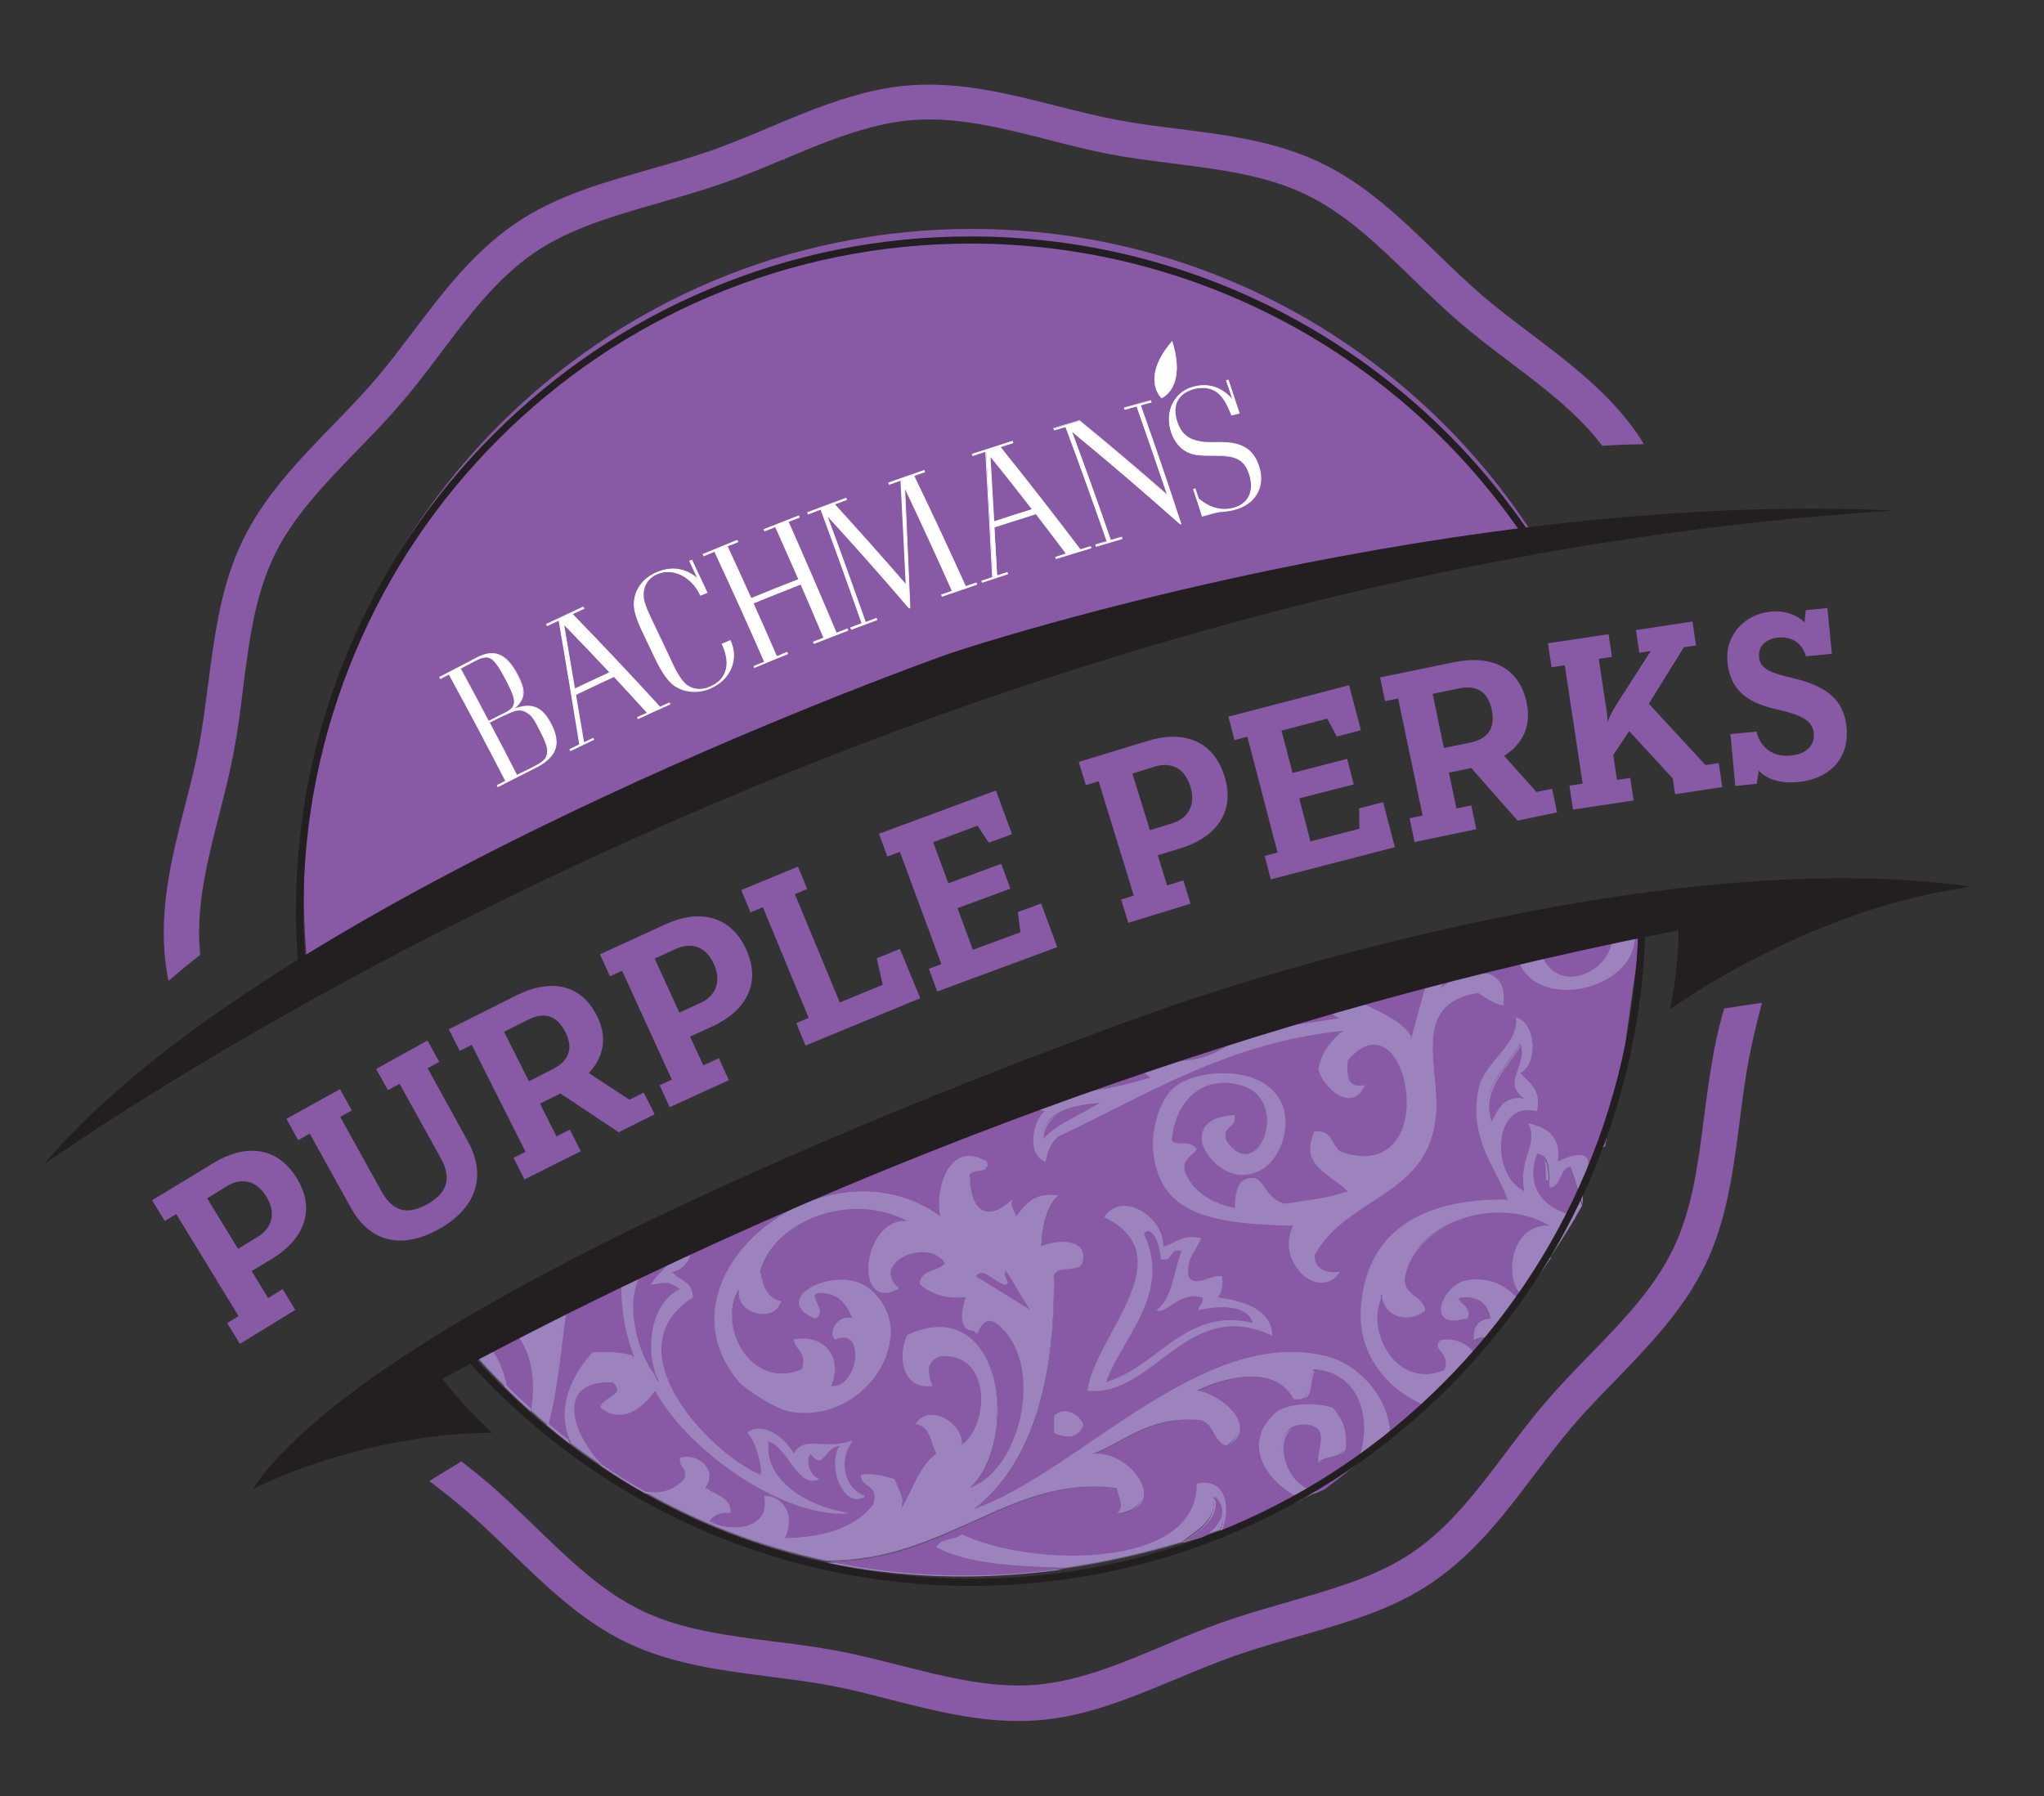 <?xml version="1.0" encoding="utf-8"?>
<!-- Generator: Adobe Illustrator 19.1.0, SVG Export Plug-In . SVG Version: 6.00 Build 0)  -->
<svg version="1.1" id="Layer_1" xmlns="http://www.w3.org/2000/svg" xmlns:xlink="http://www.w3.org/1999/xlink" x="0px" y="0px"
	 viewBox="0 0 1143.1 1004.6" style="enable-background:new 0 0 1143.1 1004.6;" xml:space="preserve">
<rect x="0" y="0" width="1143.1" height="1004.6" fill="#333333" stroke="none"/>
<style type="text/css">
	.st0{fill:#885AA5;}
	.st1{fill:#9D83BD;}
	.st2{opacity:0.56;clip-path:url(#SVGID_2_);}
	.st3{fill:none;}
	.st4{fill:#231F20;}
	.st5{fill:#FFFFFF;}
</style>
<g>
	<g id="g42">
		<g id="g48" transform="translate(349.85,245.156)">
			<g id="path50">
				<path class="st0" d="M-205.5,446.5c7.2-4.4,10.6-12.6,4.6-22.4c-6.2-10.1-15-10.1-21.9-5.9l-11.2,6.9l17.3,28.3L-205.5,446.5z
					 M-230.2,405.2c16.4-10,34.8-10.1,46.3,8.6c11.5,18.8,2.7,35-13.5,44.9l-11.7,7.1l9.2,15.1l8.1-5l7.1,11.6l-31,19l-7.1-11.6
					l6.4-3.9l-34.9-57.1l-6.4,3.9l-7.1-11.6L-230.2,405.2z"/>
			</g>
		</g>
		<g id="g52" transform="translate(437.754,285.294)">
			<g id="path54">
				<path class="st0" d="M-176.2,352.9c11.5,20.8,3.5,38.4-16.1,49.3c-19.1,10.6-37.6,8.9-49.2-11.9l-23-41.5l-6.5,3.6l-6.6-11.9
					l30-16.6l6.6,11.9l-6.5,3.6l23,41.5c6.6,12,15,13.3,25.6,7.4c10.6-5.9,14.3-13.9,7.6-25.9l-23-41.5l-6.5,3.6l-6.6-11.9
					l28.7-15.9l6.6,11.9l-6.5,3.6L-176.2,352.9z"/>
			</g>
		</g>
		<g id="g56" transform="translate(473.401,315.413)">
			<g id="path58">
				<path class="st0" d="M-164.3,282.6c8.5-4.3,12-10.9,7.1-20.7c-5.2-10.3-12.7-11.1-21-6.9l-13.3,6.7l13.9,27.7L-164.3,282.6z
					 M-184.5,241.3c17.2-8.6,35.2-7.9,45,11.6c6.1,12.2,3.5,23.2-4.6,31.9l22.7,14.9l8-4l6.1,12.1l-20.1,10.1l-32.6-21.7l-11.4,5.7
					l9.2,18.3l7.5-3.8l6.1,12.1l-31.5,15.8l-6.1-12.1l6.7-3.4l-30.1-59.8l-6.7,3.4l-6.1-12.1L-184.5,241.3z"/>
			</g>
		</g>
		<g id="g60" transform="translate(535.521,343.281)">
			<g id="path62">
				<path class="st0" d="M-143.6,217.6c7.7-3.5,12-11.3,7.3-21.7c-4.9-10.8-13.6-11.9-21.1-8.5l-12,5.5l13.8,30.2L-143.6,217.6z
					 M-163.1,173.6c17.5-8,35.8-5.8,44.9,14.2c9.1,20-1.5,35-18.9,43l-12.5,5.7l7.4,16.1l8.7-4l5.6,12.3l-33.1,15.1l-5.6-12.3
					l6.8-3.1l-27.8-60.9l-6.8,3.1l-5.6-12.3L-163.1,173.6z"/>
			</g>
		</g>
		<g id="g64" transform="translate(575.644,334.727)">
			<g id="path66">
				<path class="st0" d="M-130.3,237.5l6.9-2.9l-25.6-61.9l-6.9,2.9l-5.2-12.5l31.7-13.1l5.2,12.5l-6.9,2.9L-106,226l24-9.9
					l-3.3-14.8l12.9-5.3l11.4,27.6l-64.2,26.5L-130.3,237.5z"/>
			</g>
		</g>
		<g id="g68" transform="translate(634.757,348.051)">
			<g id="path70">
				<path class="st0" d="M-110.6,206.5l-4.7-12.7l7-2.6l-23.2-62.8l-7,2.6l-4.7-12.7l65.4-24.2l9,24.4l-13,4.8l-6.3-9.5l-24.8,9.2
					l8.5,23l29.6-10.9l5.1,13.9l-29.6,10.9l8.6,23.3l26.6-9.8l-1.4-11.3l13-4.8l9,24.4L-110.6,206.5z"/>
			</g>
		</g>
		<g id="g72" transform="translate(733.388,418.559)">
			<g id="path74">
				<path class="st0" d="M-77.7,41.9c8.1-2.5,13.4-9.6,10-20.6c-3.5-11.4-12-13.5-19.8-11.1l-12.6,3.9l9.8,31.7L-77.7,41.9z
					 M-91.3-4.2c18.4-5.7,36.2-1.2,42.7,19.8c6.5,21-6,34.5-24.2,40.2l-13.1,4l5.2,16.9l9.1-2.8l4,13l-34.8,10.7l-4-13l7.1-2.2
					l-19.7-64l-7.1,2.2l-4-13L-91.3-4.2z"/>
			</g>
		</g>
		<g id="g76" transform="translate(774.578,395.044)">
			<g id="path78">
				<path class="st0" d="M-63.9,96.8l-3.4-13.1l7.2-1.9L-77,17l-7.2,1.9l-3.4-13.1l67.5-17.6l6.6,25.2L-27,16.9l-5.3-10l-25.6,6.7
					l6.2,23.7l30.5-7.9l3.7,14.3L-48,51.5l6.3,24.1l27.4-7.1l-0.2-11.4l13.4-3.5l6.6,25.2L-63.9,96.8z"/>
			</g>
		</g>
		<g id="g80" transform="translate(858.198,452.377)">
			<g id="path82">
				<path class="st0" d="M-36.1-37c9.3-1.9,14.4-7.4,12.2-18.2c-2.3-11.2-9.4-14-18.5-12.1L-57-64.3l6.3,30.3L-36.1-37z M-44.9-82
					c18.8-3.9,36,1.4,40.5,22.8C-1.6-45.9-7-36-17-29.6L1-9.4l8.8-1.8L12.6,2L-9.5,6.6l-25.9-29.4l-12.5,2.6l4.2,20l8.3-1.7
					l2.8,13.3l-34.5,7.2l-2.8-13.3l7.3-1.5l-13.7-65.5l-7.3,1.5l-2.8-13.3L-44.9-82z"/>
			</g>
		</g>
		<g id="g84" transform="translate(947.898,492.421)">
			<g id="path86">
				<path class="st0" d="M-6.2-130.4l-19.6,31.6L5.9-64.5l7.4-1.1l2,13.4l-26.4,4l-1.3-8.8l-24.4-26.5l-8.9,13.4l2.1,13.9l7.4-1.1
					l1.9,12.6l-33.9,5.1l-2-13.4l7.4-1.1l-10-66.2l-7.4,1.1l-2-13.4l33.9-5.1l1.9,12.7l-7.4,1.1l3.3,22c0.7,4.5,1.6,8.6,1.6,13.3
					c1.7-4.6,4.1-8.3,7.1-13.1l17.1-26.6l-6.4,1l-1.9-12.7l31.6-4.8l2,13.4L-6.2-130.4z"/>
			</g>
		</g>
		<g id="g88" transform="translate(999.058,488.594)">
			<g id="path90">
				<path class="st0" d="M10.9-121.5c-1.9-7.2-7.7-11.2-15.3-10.5c-6.9,0.7-11.5,4.6-10.9,10.9c0.5,5.6,4.7,8.2,14.5,10.7l6,1.5
					c16.9,4.2,27,11.7,28.4,26.9c1.9,19.7-11.8,29.3-26.8,30.8c-11.3,1.1-18-2-22.3-6.3l-1.1,7.3l-12,1.2L-31.3-78l14.6-1.4
					c1.8,8.3,8.6,14.5,19.2,13.4C11-66.7,16-71.7,15.3-78.6c-0.6-5.8-5.2-9.4-16.5-12.2l-6-1.5C-22.4-96-31.5-102.8-33-118.5
					c-1.4-14.5,9.3-26.6,24.3-28c7.7-0.7,14.5,1.7,18.8,6.1l0.7-6.9l12.1-1.2l2.5,25.6L10.9-121.5z"/>
			</g>
		</g>
	</g>
	<g id="g94">
		<g id="g100" transform="translate(325.399,365.746)">
			<g id="path102">
				<path class="st0" d="M-213.7,165.2c-1.9-25.1,4.3-49.8,11-75.8l0.3-1.2c2.8-10.9,5.6-22.1,7.7-33.2c2.3-12.1,3.9-24.5,5.2-35.5
					c3.4-26.7,6.6-51.8,17.3-74.1c10.7-22.3,28.4-40.5,47.1-59.8l0.4-0.4c8.1-8.3,16.4-16.9,24-25.9c7.8-9,15.3-19,21.9-27.8
					c16.2-21.5,31.5-41.7,52.4-56c9.7-6.6,21.2-12.2,36-17.4l0.8-0.3c10.4-3.6,21-6.7,32.2-9.9l1-0.3c11.5-3.3,23.4-6.7,35.1-10.8
					l1.2-0.4c11.1-3.9,22.1-8.5,32.7-13l1,1.3l-0.6-1.4c10.7-4.5,20.9-8.8,31.2-12.4l0.9-0.3c15.2-5.3,27.9-8.3,39.8-9.2
					c25.2-1.9,49.8,4.4,75.9,11l0.6,0.2c11.1,2.8,22.5,5.7,33.8,7.9c11.5,2.2,22.9,3.6,35.5,5.2c26.7,3.4,51.8,6.6,74.1,17.3
					c22.3,10.7,40.5,28.4,59.8,47.1c8.5,8.2,17.2,16.7,26.3,24.5c9,7.7,18.5,14.9,27.7,21.9c18.7,14.1,38,28.6,52.1,47.1
					c7.8-0.5,15.6-0.8,23.3-0.9c-1.1-1.8-2.2-3.4-3.2-5c-16-23.5-38.6-40.5-60.4-57c-9.5-7.2-18.4-13.9-26.8-21.1
					c-8.5-7.4-16.9-15.4-25.4-23.7c-19.6-19-39.8-38.6-65-50.6c-25.1-12.1-53-15.6-80-19l-0.9-0.1c-11.2-1.4-22.7-2.9-33.6-5
					c-11.2-2.1-22.4-5-33.2-7.7c-26.4-6.7-53.8-13.7-82.2-11.5c-13.7,1-27.9,4.3-44.8,10.2l-0.7,0.2c-11,3.9-22,8.5-32.6,13
					c-9.9,4.2-21.2,8.9-32.1,12.8l-0.9,0.3c-10.9,3.8-22.3,7.1-33.3,10.2l-0.7,0.2c-10.7,3.1-22.9,6.5-34.3,10.5l-0.9,0.3
					c-16.4,5.8-29.3,12.1-40.4,19.7c-23.5,16.1-40.5,38.6-57,60.4l-0.7,0.9c-6.9,9.1-13.4,17.7-20.4,25.9
					c-7.6,8.8-16.1,17.6-23.7,25.4c-19,19.6-38.6,39.8-50.7,65c-12.1,25.2-15.6,53.1-19.1,80.1l-0.2,1.2c-1.4,11-2.9,22.4-4.9,33.2
					c-2.1,10.9-4.8,21.7-7.8,33.2c-6.8,26.5-13.7,53.8-11.5,82.2c0.4,5.2,1.1,10.5,2.2,16c5.5-4.7,11.4-9.6,17.7-14.5
					C-213.5,167.2-213.6,166.2-213.7,165.2"/>
			</g>
		</g>
		<g id="g104" transform="translate(960.366,322.304)">
			<g id="path106">
				<path class="st0" d="M-2,266.5c-2.2,11.8-3.8,23.9-5.3,35.5c-3.4,26.6-6.6,51.8-17.3,74.1c-10.8,22.4-28.4,40.6-47.1,59.8
					c-8.2,8.4-16.6,17.1-24.5,26.3c-7.6,8.9-14.8,18.4-21.7,27.6c-16.3,21.6-31.6,41.9-52.4,56.1c-9.8,6.7-21.2,12.2-36.1,17.5
					l-1.6,0.5c-10.6,3.7-21.6,6.8-32.2,9.9l-0.6,0.2c-11.3,3.2-23.1,6.6-34.5,10.6l-1,0.3c-11.3,4-22.4,8.6-33.2,13.2
					c-10.6,4.5-20.7,8.7-31,12.4l-1.2,0.4c-15.1,5.3-27.8,8.2-39.8,9.2c-25.2,1.9-49.8-4.4-75.9-11c-11.5-2.9-23-5.8-34.4-8
					c-11.7-2.2-23.7-3.8-35.4-5.2c-26.7-3.4-51.9-6.6-74.2-17.3c-22.2-10.7-40.4-28.3-59.6-46.9c-8.7-8.4-17.4-16.8-26.5-24.6
					c-4.2-3.6-8.8-7.3-14.8-12c-6.3,3.8-12.3,7.4-18,11c6.6,5,13.5,10.4,20,16c9,7.7,18.1,16.5,25.4,23.6c19.7,19,39.8,38.6,65,50.7
					c25.1,12.1,53,15.6,80,19.1c10.9,1.4,23.2,2.9,34.5,5.1c11.3,2.1,22.4,5,33.2,7.8c26.5,6.7,53.8,13.7,82.2,11.5
					c13.7-1,28-4.3,44.8-10.2l0.9-0.3c10.6-3.8,21-8.1,32.5-12.9c10.1-4.2,21.5-9,32.6-12.9l0.5-0.1c11.1-3.9,22.7-7.2,34-10.4
					c10.1-2.9,22.7-6.5,34.3-10.5l1.4-0.5c16.2-5.7,28.9-11.9,40-19.6c23.6-16.1,40.6-38.6,57-60.3l0.7-0.9
					c6.9-9.1,13.4-17.7,20.4-25.9c7.6-8.9,16.1-17.6,23.7-25.4c18.9-19.6,38.5-39.8,50.6-65c12.1-25.1,15.6-53,19.1-79.9
					c1.4-10.9,2.9-23.1,5.1-34.6c1.9-10.4,4.5-20.6,7.4-31.9c-6.8,1-13.9,2-21.1,3.2C1.7,249-0.4,257.8-2,266.5"/>
			</g>
		</g>
		<g id="g108" transform="translate(371.253,352.552)">
			<g id="path110">
				<path class="st0" d="M-198.4,195.9c-1.9-15.3-2.9-31-2.9-46.8c0-206.3,167.3-373.6,373.6-373.6c133.8,0,251.1,70.3,317.1,176
					C489.5-48.5,164.4,9.1-198.4,195.9"/>
			</g>
		</g>
	</g>
	<g id="g112">
		<g id="g120" transform="translate(903.622,366.619)">
			<g id="path122">
				<path class="st1" d="M-20.9,163.1c-4,0.6-4-2.2-4.3-5.2c-6.3,0.5-12.6,1.1-19,1.8c2.2,32.5,40.5,22.5,42.1-1.3
					c0-0.6,0-1.2,0-1.7c-5.6,0.2-11.2,0.5-16.9,0.8C-19.5,159.2-20.1,161.1-20.9,163.1"/>
			</g>
		</g>
		<g id="g124" transform="translate(619.429,130.43)">
			<g id="path126">
				<path class="st1" d="M-115.7,714.2c-0.5,0.8-1,1.7-1.5,2.5C-116.5,715.9-116,715.1-115.7,714.2"/>
			</g>
		</g>
		<g id="g128" transform="translate(776.799,171.211)">
			<g id="path130">
				<path class="st1" d="M-63.2,619.1c3.4-2.9,16.4-6.5,30.5-2.4c4.5,5.8,8.7,11.7,7,23.7c-2.5,4.6-10.8,3.3-14.1,7.1
					c-1.5-6.6,7.5-20.2-7-21.3c-21.7-1.6-15.4,35.1,5.8,37.7c1.3-0.6,2.7-1.1,4-1.7c6.6-5,12.9-9.9,19-14.9
					c8.3-19.6,3.8-49.7-24.1-51.9c-4.7,4.7,0.3,19.3-11.7,16.6c-9.8-18.7-36.2-13.3-54-4.7c12.6,2.2,34.3,19.9,16.4,30.8
					c-7.2-2.2-6.8-12.1-14.1-14.2c-29.4-2.8-41.7,11.7-61.1,19c19.4-3.3,44.4,29,14.1,33.2c4.6-4.4,0.7-8.7,0-14.2
					c-58.9-8.1-94.6,40.7-162.1,40.9c39.5,8.3,83.6,10.6,132.4,3.8c-26.4-0.8-52.9-1.9-71.2-11.5c2-5.1,10.3-3.8,14.1-7.1
					c39.4,18.4,132.3,19.7,131.5-28.4c15-4.1,18.3,13.2,13.1,25.8c14.7-5,29.7-10.8,45-17.4C-69.5,658.3-83.3,636.3-63.2,619.1"/>
			</g>
		</g>
		<g id="g132" transform="translate(489.69,196.08)">
			<g id="path134">
				<path class="st1" d="M-158.9,561.1c9.1-0.5,17.3-0.1,23.5,2.4c-5.6-14.3-7.9-30.4-7-45.7c-2.7,1.5-5.3,2.9-7.8,4.3
					c-0.4,1.1-1,2.3-1.6,3.4c-0.9-0.3-1.7-0.8-2.4-1.3c-7,3.9-13.6,7.6-19.7,11.1c-3.1,22.2-5,45.6-10.2,65.7
					c4.3,3.6,8.7,7.2,13.3,10.7C-177.3,596.8-175.4,579.9-158.9,561.1"/>
			</g>
		</g>
		<g id="g136" transform="translate(859.587,201.409)">
			<g id="path138">
				<path class="st1" d="M-35.6,548.6c-0.6-7.7,2.8-11.4,9.4-11.8c-1.6-7.9-6-12.9-16.4-11.8c-6.4,2.2,6.3,4.4,2.3,11.8
					c-22.8,6.4-13.1-18.5,0-21.3c11.9-2.5,22.3,2.7,29.3,11.4c0.9-1.2,1.8-2.3,2.7-3.5c-10.2-5.3-8.8-40.2,15.1-38.7
					c-30.5-18.4-78.5-0.7-82.2,30.8c0.9,8.6,10.1,8.8,11.7,16.6c-7.8,7.6-23.4,3.7-23.5-9.5c-11.5,20.2,7.3,55.1,35.2,42.6
					c3.4-10.3-8-10.9-2.3-16.6c8.2-1,14.7,2.5,18.2,7.9c2.7-3,5.4-6,8-8.9C-30.1,547-32.6,547.2-35.6,548.6"/>
			</g>
		</g>
		<g id="g140" transform="translate(723.958,311.548)">
			<g id="path142">
				<path class="st1" d="M-80.8,291.6c-7.6-6.5-17.2-11-28.5-13.7c-16,6-31.8,12.2-47.3,18.6C-136.3,306-98.8,297.2-80.8,291.6"/>
			</g>
		</g>
		<g id="g144" transform="translate(803.222,336.421)">
			<g id="path146">
				<path class="st1" d="M-54.4,233.6c-6.1-2.8-14-10.3-18.6-18.3c-25,6.8-50.1,14.6-74.8,23.1C-121.2,244.7-79.2,237.4-54.4,233.6"
					/>
			</g>
		</g>
		<g id="g148" transform="translate(833.166,327.536)">
			<g id="path150">
				<path class="st1" d="M-44.4,254.3c4.4-16.4,8.6-32.5,13.8-47c-19.8,3.8-39.7,8.3-59.7,13.5C-81.8,235.1-51.7,238.6-44.4,254.3"
					/>
			</g>
		</g>
		<g id="g152" transform="translate(884.245,228.054)">
			<g id="path154">
				<path class="st1" d="M-27.4,486.4c-0.4,1-0.5,2.1-0.3,3.2c3.4-4.7,6.7-9.3,9.8-13.9C-23.1,477.6-27.2,481.2-27.4,486.4"/>
			</g>
		</g>
		<g id="g156" transform="translate(697.538,180.093)">
			<g id="path158">
				<path class="st1" d="M-89.6,598.4c3.9-30.4,54.7-75,9.4-97.1c9.6-14.9,33.4-0.3,32.9,16.6c7-1.7,10.2-7.1,21.1-4.7
					c-2.3,7.1-8.3,10.6-7,21.3c4.1,7,12.5-1.4,18.8,0c0.7,5.5-0.4,9.1-2.3,11.8c9.3,1.5,29.6,4.3,30.5,21.3
					C-33.9,545.2-52.6,602.4-89.6,598.4 M-108.4,622v-9.5c6.1-5.9,14.3-0.5,16.4,4.7C-94,624.8-101.4,625.3-108.4,622 M218,354.4
					c0.4-4.1,1-7.9,1.8-11.5c-1.1,0-2.1,0-3.2,0c-0.1,2.2-0.4,4.4-0.9,6.7c-6.2,28.4-64.3,36.7-65.8,0c0-0.7,0-1.4,0-2.1
					c-10.8,1.4-21.7,3-32.6,4.9c-3.8,6.8-6.8,14.5-9.7,20.8c9.8-9,38.4-17.1,35.2,9.5c-5.9-1.2-9.7-4.5-14.1-7.1
					c-37.3,5.7-22.1,40.3-23.5,66.3c-2.6,47.8-49.1,46.3-68.1,80.5c0.3,7.6,5.3,10.4,14.1,9.5C39.4,549,15,525.5,25.5,506
					c-45.3-1.1-71.3-6.4-77.5-35.5c-3.7-17.4,2.9-33.6,9.4-40.3c12.6-13,58.8-15.5,63.4,14.2c1.9,12-5.2,32.5-23.5,33.2
					c-17.9,0.7-39.1-31.1-4.7-33.2c1.1,7.5-7.2,5.4-4.7,14.2c17.6,26,36.2-22.2,9.4-30.8c-20.5-6.6-37.8,6.1-39.9,30.8
					c3.8,3.9,8.8-1.1,14.1,4.7c-2.6,3.7-7.6,4.9-7,11.8c4.3,12.2,14.7,18.3,28.2,21.3c0.6-3.7-0.9-18.5,11.7-16.6
					c5.1,2,6.2,11.6,16.4,14.2c12.1-2,25.1-3.1,35.2-7.1c-8-8.9-28-14.3-18.8-33.2c11-1.7,9.3,9.6,16.4,11.8
					C110,483,89.9,373.8,56,413.6c-0.6,8.5-0.6,16.4,9.4,14.2c-7.1,15.9-23.8,0.9-25.8-9.5c2-9.8,7.8-15.8,14.1-21.3
					c-65.9,6.9-109.9,36-159.7,59.2c-3.8,3.3-6,8.2-7,14.2c-11-4.2-7.1-23.1,0-28.4c-9.7-3.4-19.2-5.8-26.6-10.1
					c-16.2,6.7-32.1,13.6-47.5,20.5c-8.6,14.3-21.8,24.5-38.6,27.5c-8.5,1.5-13.9,0.3-19.2-0.5c-23.4,11.3-45.3,22.5-65.3,32.9
					c0.2,10.7-3.4,17.6-11.8,19.7c3.5,5.1,11.8,5.5,11.7,14.2c-45.7,29,8.4,86.7,37.6,99.5c1.9-2.8-2.4-19.6-7-23.7
					c9.8-6.6,22,4.6,25.8,11.8c6.9-10.5,15.8-1.5,32.9-7.1c-8.2,10.3-4.5,27.3,7,30.8c-11.5,7.8-21.8-16.7-14.1-28.4
					c-9,1.3-9.1,14.2-16.4,4.7c-3.1,3.1-0.5,12.5,4.7,14.2c-12.1,5-16.9-17.7-28.2-21.3c-2.8,21.8,21.3,36.9,44.6,40.3
					c-35.9,2.7-89.6-34.8-108-68.7c-6.2,9.3-18.6,19.3-30.5,9.5c1.6-5.8,14.6-6.3,7-14.2c-31.6-1.3-24.3,27.5-6.4,46.4
					c7.7,5.2,15.8,10.3,24.3,15.1c7.9,1.7,15.7,0,22.1-7c1.9-6.7-3.3-6.1-2.3-11.8c11.6-3,20.9,8.8,14.1,16.6
					c5,4.4,14,4.8,14.1,14.2c-5.8-0.4-9.7,1.2-11.7,4.7c8.6,5.9,34.7,6.2,30.5-14.2c12.1,0.2,17,12.9,11.7,23.7
					c22.2-0.6,39.5-6,49.3-18.9c3.6-11.5-6.8-8.9-7-16.6c8.1-1,13.2,0.9,18.8,2.4c1.6,4.7,6,11.2,3.9,16.5
					c6.4-10.4,9.9-23.7,19.6-30.7c-3.1-6.3-3.4-15.5-11.7-16.6c8.1-12.1,26.7-0.2,25.8,11.8c15.6-11.1,16.7-52-11.7-49.7
					c-7.5,2.1-8,9.5-4.7,16.6c-16.3,2.2-19.8-15.7-14.1-28.4c52.7-24.7,63.8,58.9,35.2,85.3c29.1-9.8,42.8-71.8,14.1-92.4
					c-9-4.8-9.1,11-11.7,4.7c-9.7-0.2-7-12.8-4.7-18.9c-12.1,1.1-19.7-2.3-25.8-7.1c0.2-8.4,10.3-7,14.1-11.8
					c-9.2-15-42.4-0.4-25.8,14.2c-25.9,14-20.7-39.6,4.7-37.9c-31.3-16.7-74.6-0.5-82.2,28.4c1.1,8.4,4,15,11.7,16.6
					c-3.5,12.5-26.2,7.3-23.5-7.1c-13.2,21.8,7.2,57.4,35.2,45c2.8-10-3.8-10.4-4.7-16.6c18.8-3.3,27,11.8,21.1,26.1
					c15.4,1.2,19.2-33.9,2.3-26.1c-4.9-2.8,1.1-14.5,9.4-11.8c-3.3-7.8-7.6-14.5-18.8-14.2c-7.2,0.8,6.2,12.1-2.3,14.2
					c-26.4-11.1,13.2-30.8,30.5-16.6c30.7,25.2-2.5,76.5-44.6,68.7c-7.5-1.4-24.4-12.1-28.2-16.6c-50.1-58.8,48.5-139.2,112.7-92.4
					c-3.4-12.9,3.8-43.7,25.8-30.8c2.3,8.6-10.6,2-9.4,9.5c0.6,21.4,12.1,22.9,23.5,11.8c-1,5,1.6,6.3,2.3,9.5
					c5.1-6.6,9.8-13.8,23.5-11.8c-7.4,6.9-8.9,20.9-9.4,28.4c7.8-3.3,24.3-5,23.5,7.1c0.2,8.8-14.8,2.5-16.4,9.5
					c0.6,59-12.1,104.7-44.6,130.3c57.8-19.9,127.8-103,197.3-85.3c15.5,3.9,33.9,20.3,35.4,43.5c6.4-5.6,12.6-11.2,18.4-16.8
					c-19.8-8.5-36.4-27.8-35.1-52.8c2.1-41.2,31.6-62.6,82.2-61.6c-5.4-16.6-22.2-33.9-16.4-61.6c3.2-15.6,22.3-24,21.1-40.3
					c11.1,2.8,12.5,25.6,2.3,30.8c4.4,5.8,12,8.4,9.4,21.3c-24.9-6.8-26.2,36.6-7,45c-3.9-17.5,8-25.8,2.3-37.9
					c10.1,2.4,18.2,6.9,16.4,21.3c12.3-5.6,21.9-6,14.1,9.5c2.7-3.4,7.4-16.7,12.5-19c3.3-22,4.1-23.6,8-34.3"/>
			</g>
		</g>
		<g id="g160" transform="translate(757.424,325.76)">
			<g id="path162">
				<path class="st1" d="M-69.7,258.5c-17.5,1-33.3,0.3-44.4-5.2c-6.3,2.2-12.6,4.5-18.9,6.8C-114.7,271.5-87.3,271.6-69.7,258.5"/>
			</g>
		</g>
		<g id="g164" transform="translate(880.725,302.664)">
			<g id="path166">
				<path class="st1" d="M-28.6,312.4c-13.1-9.1,2.7-19.5-2.3-30.8c-6.3,12.6-24.2,26.1-16.4,45C-43.4,319.5-41.2,310.7-28.6,312.4"
					/>
			</g>
		</g>
		<g id="g168" transform="translate(702.822,300.889)">
			<g id="path170">
				<path class="st1" d="M-87.9,316.5c-16.3,1.8-31.6,4.4-32.9,21.3C-112.2,328.2-99,323.5-87.9,316.5"/>
			</g>
		</g>
		<g id="g172" transform="translate(614.75,283.126)">
			<g id="path174">
				<path class="st1" d="M-117.2,357.9c-3.3,1.2-6.3,1.6-9.2,1.5c-8.4,3.9-16.6,7.8-24.7,11.6C-138.5,370.5-124.2,369-117.2,357.9"
					/>
			</g>
		</g>
		<g id="g176" transform="translate(900.1,274.243)">
			<g id="path178">
				<path class="st1" d="M-22.1,378.7c-6.6,1.3-4.6,11.2-11.7,11.8c-0.5-8.2,0.8-18.2-7-19C-48,391.2-36,403.4-19,406.4
					c1.3-2.1,2.5-4.2,3.7-6.3C-17.6,393-19.5,385.4-22.1,378.7"/>
			</g>
		</g>
		<g id="g180" transform="translate(743.333,213.845)">
			<g id="path182">
				<path class="st1" d="M-74.4,519.6c0.1-3,3-3.3,2.3-7.1c-13.2-3.8-20.9,10.4-25.8,7.1c9.1-6.6,9.6-21.9,14.1-33.2
					c-7.2-1.8-4.5,6.5-11.7,4.7c0.1-6.6-4.7-20.3-9.4-14.2c16,33.4-12.8,58.7-21.1,82.9c28.8-8.2,44.2-42.1,82.2-33.2
					C-47.4,516-63.9,517.1-74.4,519.6"/>
			</g>
		</g>
		<g id="g184" transform="translate(526.68,222.727)">
			<g id="path186">
				<path class="st1" d="M-146.6,498.9c-6.8-4.3-7.3-3.8-16.4-2.4c3.2-6.2,9.9-9,11.7-16.6c-34.5,3.1-23.3,55.9-7,71.1
					C-167.5,532.9-162.3,505.6-146.6,498.9"/>
			</g>
		</g>
		<g id="g188" transform="translate(494.976,222.727)">
			<g id="path190">
				<path class="st1" d="M-157.1,498.9c0.7-1.2,1.2-2.3,1.6-3.4c-1.3,0.7-2.6,1.5-4,2.2C-158.8,498.1-158,498.6-157.1,498.9"/>
			</g>
		</g>
		<g id="g192" transform="translate(453.15,182.178)">
			<g id="path194">
				<path class="st1" d="M-171.1,593.5c4.6,4.6,9.5,9.2,14.7,13.8c2.5-15.5,0.6-31.7-8-42.3c-6.2,3.7-11.2,6.6-14.7,8.8
					C-175.2,579.3-172.5,586.1-171.1,593.5"/>
			</g>
		</g>
		<g id="g196" transform="translate(662.308,229.831)">
			<g id="path198">
				<path class="st1" d="M-101.4,482.3c-0.9,4.1,3.5,6.1,0,7.1c-5.1-0.5-12.6-10.7-16.4-4.7c12.7,2.2,23.5,18.9,30.5,18.9
					C-91.4,498.3-102.5,477.4-101.4,482.3"/>
			</g>
		</g>
		<g id="g114">
			<g id="g202">
			</g>
			<g id="g200">
				<g id="g266">
					<defs>
						<rect id="SVGID_1_" x="267.2" y="523" width="646.9" height="354.5"/>
					</defs>
					<clipPath id="SVGID_2_">
						<use xlink:href="#SVGID_1_"  style="overflow:visible;"/>
					</clipPath>
					<g id="g264" class="st2">
						<g id="g210" transform="translate(702.822,300.889)">
							<g id="path208">
								<path class="st1" d="M-87.9,316.5c-11.1,7-24.4,11.7-32.9,21.3C-119.5,320.9-104.1,318.3-87.9,316.5 M-118.4,349.7
									c1-6.1,3.3-10.9,7-14.2c49.8-23.2,93.8-52.3,159.7-59.2c-6.3,5.5-12.1,11.5-14.1,21.3c2,10.4,18.8,25.3,25.8,9.5
									c-10,2.2-10-5.7-9.4-14.2c33.9-39.8,54,69.4-2.3,52.1c-7.2-2.3-5.4-13.5-16.4-11.8c-9.2,18.9,10.8,24.2,18.8,33.2
									c-10.1,4-23.2,5.1-35.2,7.1C5.2,370.8,4.1,361.2-1,359.1c-12.6-1.9-11.2,12.9-11.7,16.6c-13.4-3-23.9-9.1-28.2-21.3
									c-0.6-6.9,4.4-8.2,7-11.8c-5.3-5.8-10.3-0.8-14.1-4.7c2.2-24.7,19.4-37.4,39.9-30.8c26.8,8.6,8.2,56.8-9.4,30.8
									c-2.5-8.8,5.8-6.7,4.7-14.2c-34.4,2.1-13.2,33.8,4.7,33.2c18.3-0.7,25.3-21.1,23.5-33.2c-4.6-29.7-50.8-27.2-63.4-14.2
									c-6.4,6.6-13.1,22.9-9.4,40.3c6.2,29.1,32.2,34.5,77.5,35.5c-10.5,19.5,13.9,43,25.8,26.1c-8.8,0.9-13.8-1.9-14.1-9.5
									c19-34.2,65.5-32.7,68.1-80.5c1.4-26-13.8-60.6,23.5-66.3c4.4,2.6,8.2,5.9,14.1,7.1c3.1-26.5-25.4-18.4-35.2-9.5
									c2.9-6.3,5.8-14,9.7-20.8c-4.1,0.7-8.2,1.5-12.3,2.2c-5.2,14.5-9.4,30.6-13.8,47c-7.3-15.7-37.4-19.3-46-33.5
									c-4.2,1.1-8.4,2.2-12.6,3.4c4.6,8,12.5,15.5,18.6,18.3c-24.8,3.8-66.8,11.1-93.5,4.8c-4,1.4-8,2.8-12,4.2
									c11.1,5.5,26.8,6.2,44.4,5.2c-17.6,13.1-45,13.1-63.3,1.6c-3.3,1.2-6.6,2.4-9.9,3.7c11.4,2.7,20.9,7.2,28.5,13.7
									c-18,5.6-55.5,14.3-75.9,4.9c-3.2,1.3-6.3,2.6-9.4,3.9c7.4,4.3,16.9,6.7,26.6,10.1C-125.5,326.6-129.4,345.4-118.4,349.7"/>
							</g>
						</g>
						<g id="g214" transform="translate(903.622,366.619)">
							<g id="path212">
								<path class="st1" d="M-20.9,163.1c0.9-2,1.5-3.9,1.9-5.6c-2.1,0.1-4.1,0.2-6.2,0.4C-24.9,160.9-24.9,163.7-20.9,163.1"/>
							</g>
						</g>
						<g id="g218" transform="translate(917.716,370.171)">
							<g id="path216">
								<path class="st1" d="M-16.2,154.8c-1.6,23.8-39.8,33.7-42.1,1.3c-4,0.4-7.9,0.9-11.9,1.4c0,0.7-0.1,1.4,0,2.1
									c1.5,36.7,59.6,28.4,65.8,0c0.5-2.3,0.8-4.5,0.9-6.7c-4.2,0-8.4,0.1-12.6,0.2C-16.2,153.7-16.2,154.2-16.2,154.8"/>
							</g>
						</g>
						<g id="g222" transform="translate(683.447,169.434)">
							<g id="path220">
								<path class="st1" d="M-94.3,623.2v9.5c7,3.3,14.4,2.8,16.4-4.7C-80,622.7-88.2,617.3-94.3,623.2"/>
							</g>
						</g>
						<g id="g226" transform="translate(743.333,141.009)">
							<g id="path224">
								<path class="st1" d="M-74.4,689.5c0.8,48.1-92.1,46.8-131.5,28.4c-3.8,3.3-12.1,2-14.1,7.1c18.3,9.6,44.8,10.7,71.2,11.5
									c21.3-3,43.6-7.9,66.6-14.7c5-5.2,19.7-10.8,17.1-25.3c8.1,8.1,2.5,16.1-5.4,21.7c3-1,6.1-2,9.2-3.1
									C-56.1,702.7-59.4,685.5-74.4,689.5"/>
							</g>
						</g>
						<g id="g230" transform="translate(878.963,325.76)">
							<g id="path228">
								<path class="st1" d="M-29.1,258.5c5.1,11.3-10.7,21.7,2.3,30.8c-12.6-1.7-14.9,7.1-18.8,14.2
									C-53.3,284.6-35.5,271.1-29.1,258.5 M6.1,334.3 M6.1,334.3c7.8-15.4-1.8-15-14.1-9.5c1.8-14.5-6.3-18.9-16.4-21.3
									c5.6,12.1-6.2,20.4-2.3,37.9c-19.1-8.4-17.9-51.8,7-45c2.6-12.9-5-15.5-9.4-21.3c10.2-5.2,8.8-28-2.3-30.8
									c1.2,16.2-17.9,24.6-21.1,40.3c-5.7,27.7,11.1,44.9,16.4,61.6c-50.6-1-80.1,20.4-82.2,61.6c-1.3,25,15.2,44.3,35.1,52.8
									c10-9.5,19.2-18.9,27.8-28.3c-3.5-5.4-10-8.9-18.2-7.9c-5.7,5.7,5.7,6.3,2.3,16.6c-28,12.5-46.7-22.5-35.2-42.6
									c0.1,13.2,15.7,17.1,23.5,9.5c-1.7-7.8-10.9-8-11.7-16.6c3.7-31.5,51.7-49.2,82.2-30.8c-23.9-1.5-25.3,33.4-15.1,38.7
									c1.8-2.4,3.6-4.7,5.3-7.1c-0.1-1.1-0.1-2.2,0.3-3.2c0.2-5.2,4.3-8.9,9.5-10.7c5.4-7.9,10.3-15.6,14.8-23.2
									c-17.1-3-29-15.2-21.9-34.8c7.9,0.7,6.6,10.7,7,19c7.2-0.7,5.2-10.6,11.7-11.8c2.6,6.8,3.3,9.3,5.7,16.4"/>
							</g>
						</g>
						<g id="g234" transform="translate(856.063,226.279)">
							<g id="path232">
								<path class="st1" d="M-36.8,490.6c-13.1,2.8-22.8,27.7,0,21.3c3.9-7.4-8.7-9.7-2.3-11.8c10.4-1,14.9,3.9,16.4,11.8
									c-6.6,0.4-10,4.1-9.4,11.8c3-1.4,5.5-1.6,7.4-1.1c6.1-7,11.8-13.9,17.1-20.7C-14.4,493.3-24.9,488.1-36.8,490.6"/>
							</g>
						</g>
						<g id="g238" transform="translate(442.025,193.889)">
							<g id="path236">
								<path class="st1" d="M-174.8,566.2c4.6,5.2,9.6,10.4,14.8,15.6c-1.4-7.4-4.1-14.2-8.1-19.7
									C-172.5,564.7-174.8,566.2-174.8,566.2"/>
							</g>
						</g>
						<g id="g242" transform="translate(458.117,203.592)">
							<g id="path240">
								<path class="st1" d="M-169.4,543.5c8.6,10.7,10.6,26.8,8,42.3c2.9,2.6,5.8,5.1,8.9,7.7c5.2-20.1,7.1-43.5,10.2-65.7
									C-153,533.9-162.1,539.2-169.4,543.5"/>
							</g>
						</g>
						<g id="g246" transform="translate(595.375,268.913)">
							<g id="path244">
								<path class="st1" d="M-123.7,391.1c16.8-3,30-13.2,38.6-27.5c-7.4,3.3-14.8,6.7-22,10c2.8,0.1,5.9-0.3,9.2-1.5
									c-7,11.1-21.3,12.5-33.9,13.1c-3.8,1.8-7.5,3.6-11.2,5.4C-137.6,391.4-132.2,392.6-123.7,391.1"/>
							</g>
						</g>
						<g id="g250" transform="translate(752.142,219.173)">
							<g id="path248">
								<path class="st1" d="M-71.4,507.2c2-2.7,3.1-6.4,2.3-11.8c-6.3-1.4-14.7,7-18.8,0c-1.3-10.7,4.7-14.2,7-21.3
									c-10.9-2.3-14.2,3.1-21.1,4.7c0.5-16.9-23.3-31.5-32.9-16.6c45.3,22.1-5.5,66.7-9.4,97.1c37,4,55.7-53.2,103.3-30.8
									C-41.8,511.5-62.1,508.7-71.4,507.2"/>
							</g>
						</g>
						<g id="g254" transform="translate(709.867,139.234)">
							<g id="path252">
								<path class="st1" d="M-85.5,693.7c0.7,5.5,4.6,9.8,0,14.2c30.4-4.2,5.3-36.4-14.1-33.2c19.4-7.3,31.7-21.7,61.1-19
									c7.3,2.1,6.9,12,14.1,14.2c17.9-10.9-3.8-28.6-16.4-30.8c17.8-8.5,44.3-13.9,54,4.7c12.1,2.7,7-11.9,11.7-16.6
									c27.9,2.2,32.4,32.3,24.1,51.9c6.3-5.2,12.4-10.3,18.3-15.5c-1.5-23.2-19.9-39.6-35.4-43.5
									c-69.5-17.7-139.5,65.4-197.3,85.3c32.5-25.6,45.2-71.3,44.6-130.3c1.7-7,16.6-0.6,16.4-9.5c0.8-12.1-15.7-10.4-23.5-7.1
									c0.4-7.5,2-21.5,9.4-28.4c-13.7-1.9-18.3,5.2-23.5,11.8c-0.7-3.2-3.3-4.5-2.3-9.5c-11.4,11.1-22.9,9.5-23.5-11.8
									c-1.2-7.5,11.7-0.9,9.4-9.5c-22-12.9-29.2,17.9-25.8,30.8c-64.2-46.8-162.9,33.5-112.7,92.4c3.8,4.4,20.7,15.2,28.2,16.6
									c42.1,7.8,75.4-43.5,44.6-68.7c-17.3-14.2-56.9,5.5-30.5,16.6c8.5-2.1-4.9-13.4,2.3-14.2c11.2-0.3,15.5,6.4,18.8,14.2
									c-8.3-2.7-14.3,9-9.4,11.8c16.8-7.8,13.1,27.3-2.3,26.1c5.9-14.2-2.4-29.4-21.1-26.1c0.9,6.2,7.5,6.6,4.7,16.6
									c-28,12.4-48.4-23.3-35.2-45c-2.7,14.4,20,19.6,23.5,7.1c-7.8-1.6-10.6-8.2-11.7-16.6c7.6-28.9,50.9-45.1,82.2-28.4
									c-25.4-1.7-30.6,51.9-4.7,37.9c-16.5-14.6,16.6-29.2,25.8-14.2c-3.8,4.9-13.9,3.4-14.1,11.8c6.1,4.9,13.7,8.3,25.8,7.1
									c-2.3,6.1-5,18.8,4.7,18.9c2.7,6.3,2.8-9.6,11.7-4.7c28.7,20.6,15,82.5-14.1,92.4c28.5-26.4,17.5-110-35.2-85.3
									c-5.7,12.8-2.2,30.6,14.1,28.4c-3.3-7.1-2.8-14.5,4.7-16.6c28.5-2.3,27.4,38.6,11.7,49.7c0.9-12.1-17.8-23.9-25.8-11.8
									c8.3,1.1,8.6,10.3,11.7,16.6c-9.7,7-13.2,20.3-19.6,30.7c-0.3,0.9-0.8,1.7-1.5,2.5c0.5-0.8,1-1.6,1.5-2.5
									c2.1-5.2-2.3-11.8-3.9-16.5c-5.6-1.4-10.7-3.4-18.8-2.4c0.2,7.7,10.6,5.1,7,16.6c-9.8,13-27.2,18.4-49.3,18.9
									c5.3-10.7,0.4-23.5-11.7-23.7c4.1,20.4-22,20.1-30.5,14.2c2-3.5,5.9-5.1,11.7-4.7c-0.1-9.4-9.1-9.8-14.1-14.2
									c6.8-7.8-2.5-19.5-14.1-16.6c-1,5.7,4.3,5.1,2.3,11.8c-6.4,7-14.2,8.7-22.1,7c29.5,16.8,63.5,30.5,101.8,38.6
									C-180.1,734.4-144.4,685.6-85.5,693.7"/>
							</g>
						</g>
						<g id="g258" transform="translate(789.131,165.882)">
							<g id="path256">
								<path class="st1" d="M-59.1,631.5c14.5,1.1,5.6,14.7,7,21.3c3.3-3.8,11.6-2.5,14.1-7.1c1.7-12-2.6-17.9-7-23.7
									c-14.1-4.1-27.1-0.5-30.5,2.4c-20.1,17.2-6.3,39.2,13.5,48.6c2.9-1.3,5.8-2.5,8.7-3.8C-74.5,666.6-80.8,629.9-59.1,631.5"/>
							</g>
						</g>
						<g id="g262" transform="translate(523.16,236.936)">
							<g id="path260">
								<path class="st1" d="M-147.8,465.7c-1.9,7.6-8.5,10.3-11.7,16.6c9.1-1.5,9.7-2,16.4,2.4c-15.7,6.7-20.9,34-11.7,52.1
									C-171,521.6-182.2,468.8-147.8,465.7 M-180.6,536.8c7.5,7.9-5.5,8.4-7,14.2c11.9,9.8,24.3-0.2,30.5-9.5
									c18.4,33.9,72.1,71.4,108,68.7c-23.3-3.4-47.4-18.4-44.6-40.3c11.3,3.7,16.1,26.3,28.2,21.3c-5.2-1.7-7.8-11.1-4.7-14.2
									c7.4,9.5,7.4-3.5,16.4-4.7c-7.7,11.7,2.6,36.2,14.1,28.4c-11.5-3.5-15.3-20.5-7-30.8c-17.1,5.6-26-3.4-32.9,7.1
									c-3.8-7.3-16.1-18.4-25.8-11.8c4.6,4.1,8.9,20.9,7,23.7c-29.1-12.8-83.2-70.5-37.6-99.5c0-8.7-8.2-9.1-11.7-14.2
									c8.4-2,11.9-9,11.8-19.7c-14.3,7.5-27.7,14.7-39.9,21.4c-0.9,15.3,1.4,31.3,7,45.7c-6.2-2.5-14.4-2.8-23.5-2.4
									c-16.5,18.9-18.4,35.8-11.9,50.6c5.5,4.2,11.3,8.3,17.2,12.3C-204.9,564.3-212.3,535.4-180.6,536.8"/>
							</g>
						</g>
					</g>
				</g>
			</g>
			<g id="g268" transform="translate(750.38,135.681)">
				<g id="path270">
					<path class="st1" d="M-72,702c2.6,14.5-12.1,20.1-17.1,25.3c3.9-1.1,7.8-2.3,11.7-3.5C-69.5,718.1-64,710.1-72,702"/>
				</g>
			</g>
			<g id="g272" transform="translate(704.583,183.711)">
				<g id="path274">
					<path class="st1" d="M-87.3,589.9c8.4-24.2,37.2-49.5,21.1-82.9c4.7-6.1,9.5,7.6,9.4,14.2c7.2,1.8,4.5-6.5,11.7-4.7
						c-4.4,11.3-4.9,26.6-14.1,33.2c4.9,3.2,12.6-10.9,25.8-7.1c0.7,3.8-2.2,4.1-2.3,7.1c10.5-2.5,27-3.6,30.5,7.1
						C-43,547.8-58.5,581.7-87.3,589.9"/>
				</g>
			</g>
			<g id="g276" transform="translate(649.977,228.054)">
				<g id="path278">
					<path class="st1" d="M-105.5,486.4c3.8-5.9,11.3,4.2,16.4,4.7c3.5-1-0.9-3,0-7.1c-1.1-4.9,10,16,14.1,21.3"/>
				</g>
			</g>
		</g>
	</g>
	<g id="g120_2_" transform="translate(903.622,366.619)">
		<g id="path122_2_">
			<path class="st0" d="M-19.6,162.5c-4,0.6-4-2.2-4.3-5.2c-6.3,0.5-12.6,1.1-19,1.8c2.2,32.5,40.5,22.5,42.1-1.3c0-0.6,0-1.2,0-1.7
				c-5.6,0.2-11.2,0.5-16.9,0.8C-18.2,158.6-18.8,160.5-19.6,162.5"/>
		</g>
	</g>
	<g id="g124_2_" transform="translate(619.429,130.43)">
		<g id="path126_2_">
			<path class="st1" d="M-114.4,713.6c-0.5,0.8-1,1.7-1.5,2.5C-115.2,715.3-114.7,714.5-114.4,713.6"/>
		</g>
	</g>
	<g id="g128_2_" transform="translate(776.799,171.211)">
		<g id="path130_2_">
			<path class="st0" d="M-61.9,618.5c3.4-2.9,16.4-6.5,30.5-2.4c4.5,5.8,8.7,11.7,7,23.7c-2.5,4.6-10.8,3.3-14.1,7.1
				c-1.5-6.6,7.5-20.2-7-21.3c-21.7-1.6-15.4,35.1,5.8,37.7c1.3-0.6,2.7-1.1,4-1.7c6.6-5,12.9-9.9,19-14.9
				c8.3-19.6,3.8-49.7-24.1-51.9c-4.7,4.7,0.3,19.3-11.7,16.6c-9.8-18.7-36.2-13.3-54-4.7c12.6,2.2,34.3,19.9,16.4,30.8
				c-7.2-2.2-6.8-12.1-14.1-14.2c-29.4-2.8-41.7,11.7-61.1,19c19.4-3.3,44.4,29,14.1,33.2c4.6-4.4,0.7-8.7,0-14.2
				c-58.9-8.1-94.6,40.7-162.1,40.9c39.5,8.3,83.6,10.6,132.4,3.8c-26.4-0.8-52.9-1.9-71.2-11.5c2-5.1,10.3-3.8,14.1-7.1
				c39.4,18.4,132.3,19.7,131.5-28.4c15-4.1,18.3,13.2,13.1,25.8c14.7-5,29.7-10.8,45-17.4C-68.2,657.7-82,635.7-61.9,618.5"/>
		</g>
	</g>
	<g id="g132_2_" transform="translate(489.69,196.08)">
		<g id="path134_2_">
			<path class="st0" d="M-157.6,560.4c9.1-0.5,17.3-0.1,23.5,2.4c-5.6-14.3-7.9-30.4-7-45.7c-2.7,1.5-5.3,2.9-7.8,4.3
				c-0.4,1.1-1,2.3-1.6,3.4c-0.9-0.3-1.7-0.8-2.4-1.3c-7,3.9-13.6,7.6-19.7,11.1c-3.1,22.2-5,45.6-10.2,65.7
				c4.3,3.6,8.7,7.2,13.3,10.7C-176,596.2-174.1,579.3-157.6,560.4"/>
		</g>
	</g>
	<g id="g136_2_" transform="translate(859.587,201.409)">
		<g id="path138_2_">
			<path class="st0" d="M-34.3,548c-0.6-7.7,2.8-11.4,9.4-11.8c-1.6-7.9-6-12.9-16.4-11.8c-6.4,2.2,6.3,4.4,2.3,11.8
				c-22.8,6.4-13.1-18.5,0-21.3c11.9-2.5,22.3,2.7,29.3,11.4c0.9-1.2,1.8-2.3,2.7-3.5c-10.2-5.3-8.8-40.2,15.1-38.7
				c-30.5-18.4-78.5-0.7-82.2,30.8c0.9,8.6,10.1,8.8,11.7,16.6c-7.8,7.6-23.4,3.7-23.5-9.5c-11.5,20.2,7.3,55.1,35.2,42.6
				c3.4-10.3-8-10.9-2.3-16.6c8.2-1,14.7,2.5,18.2,7.9c2.7-3,5.4-6,8-8.9C-28.8,546.4-31.3,546.6-34.3,548"/>
		</g>
	</g>
	<g id="g140_2_" transform="translate(723.958,311.548)">
		<g id="path142_2_">
			<path class="st0" d="M-79.5,291c-7.6-6.5-17.2-11-28.5-13.7c-16,6-31.8,12.2-47.3,18.6C-135,305.4-97.5,296.6-79.5,291"/>
		</g>
	</g>
	<g id="g144_2_" transform="translate(803.222,336.421)">
		<g id="path146_2_">
			<path class="st0" d="M-53.1,233c-6.1-2.8-14-10.3-18.6-18.3c-25,6.8-50.1,14.6-74.8,23.1C-119.9,244.1-77.9,236.8-53.1,233"/>
		</g>
	</g>
	<g id="g148_2_" transform="translate(833.166,327.536)">
		<g id="path150_2_">
			<path class="st0" d="M-43.1,253.7c4.4-16.4,8.6-32.5,13.8-47c-19.8,3.8-39.7,8.3-59.7,13.5C-80.5,234.4-50.4,238-43.1,253.7"/>
		</g>
	</g>
	<g id="g152_2_" transform="translate(884.245,228.054)">
		<g id="path154_2_">
			<path class="st1" d="M-26.1,485.8c-0.4,1-0.5,2.1-0.3,3.2c3.4-4.7,6.7-9.3,9.8-13.9C-21.8,477-25.9,480.6-26.1,485.8"/>
		</g>
	</g>
	<path class="st0" d="M608.2,777.8c3.9-30.4,54.7-75,9.4-97.1c9.6-14.9,33.4-0.3,32.9,16.6c7-1.7,10.2-7.1,21.1-4.7
		c-2.3,7.1-8.3,10.6-7,21.3c4.1,7,12.5-1.4,18.8,0c0.7,5.5-0.4,9.1-2.3,11.8c9.3,1.5,29.6,4.3,30.5,21.3
		C663.9,724.7,645.2,781.8,608.2,777.8 M589.4,801.5v-9.5c6.1-5.9,14.3-0.5,16.4,4.7C603.8,804.3,596.4,804.8,589.4,801.5
		 M915.9,533.9c0.4-4.1,1-7.9,1.8-11.5c-1.1,0-2.1,0-3.2,0c-0.1,2.2-0.4,4.4-0.9,6.7c-6.2,28.4-64.3,36.7-65.8,0c0-0.7,0-1.4,0-2.1
		c-10.8,1.4-21.7,3-32.6,4.9c-3.8,6.8-6.8,14.5-9.7,20.8c9.8-9,38.4-17.1,35.2,9.5c-5.9-1.2-9.7-4.5-14.1-7.1
		c-37.3,5.7-22.1,40.3-23.5,66.3c-2.6,47.8-49.1,46.3-68.1,80.5c0.3,7.6,5.3,10.4,14.1,9.5c-11.9,17-36.3-6.6-25.8-26.1
		c-45.3-1.1-71.3-6.4-77.5-35.5c-3.7-17.4,2.9-33.6,9.4-40.3c12.6-13,58.8-15.5,63.4,14.2c1.9,12-5.2,32.5-23.5,33.2
		c-17.9,0.7-39.1-31.1-4.7-33.2c1.1,7.5-7.2,5.4-4.7,14.2c17.6,26,36.2-22.2,9.4-30.8c-20.5-6.6-37.8,6.1-39.9,30.8
		c3.8,3.9,8.8-1.1,14.1,4.7c-2.6,3.7-7.6,4.9-7,11.8c4.3,12.2,14.7,18.3,28.2,21.3c0.6-3.7-0.9-18.5,11.7-16.6
		c5.1,2,6.2,11.6,16.4,14.2c12.1-2,25.1-3.1,35.2-7.1c-8-8.9-28-14.3-18.8-33.2c11-1.7,9.3,9.6,16.4,11.8
		c56.3,17.3,36.3-91.9,2.3-52.1c-0.6,8.5-0.6,16.4,9.4,14.2c-7.1,15.9-23.8,0.9-25.8-9.5c2-9.8,7.8-15.8,14.1-21.3
		c-65.9,6.9-109.9,36-159.7,59.2c-3.8,3.3-6,8.2-7,14.2c-11-4.2-7.1-23.1,0-28.4c-9.7-3.4-19.2-5.8-26.6-10.1
		c-16.2,6.7-32.1,13.6-47.5,20.5c-8.6,14.3-21.8,24.5-38.6,27.5c-8.5,1.5-13.9,0.3-19.2-0.5c-23.4,11.3-45.3,22.5-65.3,32.9
		c0.2,10.7-3.4,17.6-11.8,19.7c3.5,5.1,11.8,5.5,11.7,14.2c-45.7,29,8.4,86.7,37.6,99.5c1.9-2.8-2.4-19.6-7-23.7
		c9.8-6.6,22,4.6,25.8,11.8c6.9-10.5,15.8-1.5,32.9-7.1c-8.2,10.3-4.5,27.3,7,30.8c-11.5,7.8-21.8-16.7-14.1-28.4
		c-9,1.3-9.1,14.2-16.4,4.7c-3.1,3.1-0.5,12.5,4.7,14.2c-12.1,5-16.9-17.7-28.2-21.3c-2.8,21.8,21.3,36.9,44.6,40.3
		c-35.9,2.7-89.6-34.8-108-68.7c-6.2,9.3-18.6,19.3-30.5,9.5c1.6-5.8,14.6-6.3,7-14.2c-31.6-1.3-24.3,27.5-6.4,46.4
		c7.7,5.2,15.8,10.3,24.3,15.1c7.9,1.7,15.7,0,22.1-7c1.9-6.7-3.3-6.1-2.3-11.8c11.6-3,20.9,8.8,14.1,16.6c5,4.4,14,4.8,14.1,14.2
		c-5.8-0.4-9.7,1.2-11.7,4.7c8.6,5.9,34.7,6.2,30.5-14.2c12.1,0.2,17,12.9,11.7,23.7c22.2-0.6,39.5-6,49.3-18.9
		c3.6-11.5-6.8-8.9-7-16.6c8.1-1,13.2,0.9,18.8,2.4c1.6,4.7,6,11.2,3.9,16.5c6.4-10.4,9.9-23.7,19.6-30.7
		c-3.1-6.3-3.4-15.5-11.7-16.6c8.1-12.1,26.7-0.2,25.8,11.8c15.6-11.1,16.7-52-11.7-49.7c-7.5,2.1-8,9.5-4.7,16.6
		c-16.3,2.2-19.8-15.7-14.1-28.4c52.7-24.7,63.8,58.9,35.2,85.3c29.1-9.8,42.8-71.8,14.1-92.4c-9-4.8-9.1,11-11.7,4.7
		c-9.7-0.2-7-12.8-4.7-18.9c-12.1,1.1-19.7-2.3-25.8-7.1c0.2-8.4,10.3-7,14.1-11.8c-9.2-15-42.4-0.4-25.8,14.2
		c-25.9,14-20.7-39.6,4.7-37.9c-31.3-16.7-74.6-0.5-82.2,28.4c1.1,8.4,4,15,11.7,16.6c-3.5,12.5-26.2,7.3-23.5-7.1
		c-13.2,21.8,7.2,57.4,35.2,45c2.8-10-3.8-10.4-4.7-16.6c18.8-3.3,27,11.8,21.1,26.1c15.4,1.2,19.2-33.9,2.3-26.1
		c-4.9-2.8,1.1-14.5,9.4-11.8c-3.3-7.8-7.6-14.5-18.8-14.2c-7.2,0.8,6.2,12.1-2.3,14.2c-26.4-11.1,13.2-30.8,30.5-16.6
		c30.7,25.2-2.5,76.5-44.6,68.7c-7.5-1.4-24.4-12.1-28.2-16.6c-50.1-58.8,48.5-139.2,112.7-92.4c-3.4-12.9,3.8-43.7,25.8-30.8
		c2.3,8.6-10.6,2-9.4,9.5c0.6,21.4,12.1,22.9,23.5,11.8c-1,5,1.6,6.3,2.3,9.5c5.1-6.6,9.8-13.8,23.5-11.8
		c-7.4,6.9-8.9,20.9-9.4,28.4c7.8-3.3,24.3-5,23.5,7.1c0.2,8.8-14.8,2.5-16.4,9.5c0.6,59-12.1,104.7-44.6,130.3
		c57.8-19.9,127.8-103,197.3-85.3c15.5,3.9,33.9,20.3,35.4,43.5c6.4-5.6,12.6-11.2,18.4-16.8c-19.8-8.5-36.4-27.8-35.1-52.8
		c2.1-41.2,31.6-62.6,82.2-61.6c-5.4-16.6-22.2-33.9-16.4-61.6c3.2-15.6,22.3-24,21.1-40.3c11.1,2.8,12.5,25.6,2.3,30.8
		c4.4,5.8,12,8.4,9.4,21.3c-24.9-6.8-26.2,36.6-7,45c-3.9-17.5,8-25.8,2.3-37.9c10.1,2.4,18.2,6.9,16.4,21.3
		c12.3-5.6,21.9-6,14.1,9.5c2.7-3.4,7.4-16.7,12.5-19c3.3-22,4.1-23.6,8-34.3"/>
	<g id="g160_2_" transform="translate(757.424,325.76)">
		<g id="path162_2_">
			<path class="st0" d="M-68.4,257.9c-17.5,1-33.3,0.3-44.4-5.2c-6.3,2.2-12.6,4.5-18.9,6.8C-113.4,270.9-86,271-68.4,257.9"/>
		</g>
	</g>
	<g id="g164_2_" transform="translate(880.725,302.664)">
		<g id="path166_2_">
			<path class="st0" d="M-27.3,311.7c-13.1-9.1,2.7-19.5-2.3-30.8c-6.3,12.6-24.2,26.1-16.4,45C-42.1,318.9-39.9,310.1-27.3,311.7"
				/>
		</g>
	</g>
	<g id="g168_2_" transform="translate(702.822,300.889)">
		<g id="path170_2_">
			<path class="st0" d="M-86.6,315.9c-16.3,1.8-31.6,4.4-32.9,21.3C-111,327.6-97.7,322.8-86.6,315.9"/>
		</g>
	</g>
	<g id="g172_2_" transform="translate(614.75,283.126)">
		<g id="path174_2_">
			<path class="st0" d="M-115.9,357.3c-3.3,1.2-6.3,1.6-9.2,1.5c-8.4,3.9-16.6,7.8-24.7,11.6C-137.2,369.9-122.9,368.4-115.9,357.3"
				/>
		</g>
	</g>
	<g id="g176_2_" transform="translate(900.1,274.243)">
		<g id="path178_2_">
			<path class="st0" d="M-23.8,374.1c-6.6,1.3-4.6,11.2-11.7,11.8c-0.5-8.2,0.8-18.2-7-19c-7.1,19.7,4.9,35.8,21.9,38.8
				c1.3-2.1,2.5-10.2,3.7-12.3C-19.3,386.5-21.2,380.9-23.8,374.1"/>
		</g>
	</g>
	<g id="g180_2_" transform="translate(743.333,213.845)">
		<g id="path182_2_">
			<path class="st1" d="M-73.1,519c0.1-3,3-3.3,2.3-7.1c-13.2-3.8-20.9,10.4-25.8,7.1c9.1-6.6,9.6-21.9,14.1-33.2
				c-7.2-1.8-4.5,6.5-11.7,4.7c0.1-6.6-4.7-20.3-9.4-14.2c16,33.4-12.8,58.7-21.1,82.9c28.8-8.2,44.2-42.1,82.2-33.2
				C-46.1,515.4-62.6,516.4-73.1,519"/>
		</g>
	</g>
	<g id="g184_2_" transform="translate(526.68,222.727)">
		<g id="path186_2_">
			<path class="st0" d="M-145.3,498.3c-6.8-4.3-7.3-3.8-16.4-2.4c3.2-6.2,9.9-9,11.7-16.6c-34.5,3.1-23.3,55.9-7,71.1
				C-166.2,532.3-161,505-145.3,498.3"/>
		</g>
	</g>
	<g id="g188_2_" transform="translate(494.976,222.727)">
		<g id="path190_2_">
			<path class="st1" d="M-155.9,498.3c0.7-1.2,1.2-2.3,1.6-3.4c-1.3,0.7-2.6,1.5-4,2.2C-157.5,497.5-156.7,498-155.9,498.3"/>
		</g>
	</g>
	<g id="g192_2_" transform="translate(453.15,182.178)">
		<g id="path194_2_">
			<path class="st0" d="M-169.8,592.9c4.6,4.6,9.5,9.2,14.7,13.8c2.5-15.5,0.6-31.7-8-42.3c-6.2,3.7-11.2,6.6-14.7,8.8
				C-173.9,578.7-171.2,585.5-169.8,592.9"/>
		</g>
	</g>
	<g id="g196_2_" transform="translate(662.308,229.831)">
		<g id="path198_2_">
			<path class="st1" d="M-100.1,481.7c-0.9,4.1,3.5,6.1,0,7.1c-5.1-0.5-12.6-10.7-16.4-4.7C-103.8,486.3-93,503-86,503
				C-90.1,497.7-101.2,476.8-100.1,481.7"/>
		</g>
	</g>
	<g>
		<rect x="268.5" y="522.4" class="st3" width="646.9" height="354.5"/>
	</g>
	<g id="g210_2_" transform="translate(702.822,300.889)">
		<g id="path208_2_">
			<path class="st1" d="M-87.6,315.9c-11.1,7-24.4,11.7-32.9,21.3C-119.2,320.3-103.8,317.6-87.6,315.9 M-118.1,349
				c1-6.1,3.3-10.9,7-14.2c49.8-23.2,93.8-52.3,159.7-59.2c-6.3,5.5-12.1,11.5-14.1,21.3c2,10.4,18.8,25.3,25.8,9.5
				c-10,2.2-10-5.7-9.4-14.2c33.9-39.8,54,69.4-2.3,52.1c-7.2-2.3-5.4-13.5-16.4-11.8C23,351.3,43,356.7,51,365.6
				c-10.1,4-23.2,5.1-35.2,7.1c-10.2-2.6-11.3-12.2-16.4-14.2c-12.6-1.9-11.2,12.9-11.7,16.6c-13.4-3-23.9-9.1-28.2-21.3
				c-0.6-6.9,4.4-8.2,7-11.8c-5.3-5.8-10.3-0.8-14.1-4.7c2.2-24.7,19.4-37.4,39.9-30.8c26.8,8.6,8.2,56.8-9.4,30.8
				c-2.5-8.8,5.8-6.7,4.7-14.2c-34.4,2.1-13.2,33.8,4.7,33.2c18.3-0.7,25.3-21.1,23.5-33.2c-4.6-29.7-50.8-27.2-63.4-14.2
				c-6.4,6.6-13.1,22.9-9.4,40.3c6.2,29.1,32.2,34.5,77.5,35.5c-10.5,19.5,13.9,43,25.8,26.1c-8.8,0.9-13.8-1.9-14.1-9.5
				c19-34.2,65.5-32.7,68.1-80.5c1.4-26-13.8-60.6,23.5-66.3c4.4,2.6,8.2,5.9,14.1,7.1c3.1-26.5-25.4-18.4-35.2-9.5
				c2.9-6.3,5.8-14,9.7-20.8c-4.1,0.7-8.2,1.5-12.3,2.2c-5.2,14.5-9.4,30.6-13.8,47c-7.3-15.7-37.4-19.3-46-33.5
				c-4.2,1.1-8.4,2.2-12.6,3.4c4.6,8,12.5,15.5,18.6,18.3c-24.8,3.8-66.8,11.1-93.5,4.8c-4,1.4-8,2.8-12,4.2
				c11.1,5.5,26.8,6.2,44.4,5.2c-17.6,13.1-45,13.1-63.3,1.6c-3.3,1.2-6.6,2.4-9.9,3.7c11.4,2.7,20.9,7.2,28.5,13.7
				c-18,5.6-55.5,14.3-75.9,4.9c-3.2,1.3-6.3,2.6-9.4,3.9c7.4,4.3,16.9,6.7,26.6,10.1C-125.2,325.9-129.1,344.8-118.1,349"/>
		</g>
	</g>
	<g id="g214_2_" transform="translate(903.622,366.619)">
		<g id="path212_2_">
			<path class="st1" d="M-20.6,162.5c0.9-2,1.5-3.9,1.9-5.6c-2.1,0.1-4.1,0.2-6.2,0.4C-24.6,160.3-24.6,163.1-20.6,162.5"/>
		</g>
	</g>
	<g id="g218_2_" transform="translate(917.716,370.171)">
		<g id="path216_2_">
			<path class="st1" d="M-15.9,154.2C-17.6,178-55.8,188-58,155.5c-4,0.4-7.9,0.9-11.9,1.4c0,0.7-0.1,1.4,0,2.1
				c1.5,36.7,59.6,28.4,65.8,0c0.5-2.3,0.8-4.5,0.9-6.7c-4.2,0-8.4,0.1-12.6,0.2C-15.9,153.1-15.9,153.6-15.9,154.2"/>
		</g>
	</g>
	<g id="g222_2_" transform="translate(683.447,169.434)">
		<g id="path220_2_">
			<path class="st1" d="M-94,622.6v9.5c7,3.3,14.4,2.8,16.4-4.7C-79.7,622.1-87.9,616.7-94,622.6"/>
		</g>
	</g>
	<g id="g226_2_" transform="translate(743.333,141.009)">
		<g id="path224_2_">
			<path class="st1" d="M-74.1,688.9c0.8,48.1-92.1,46.8-131.5,28.4c-3.8,3.3-12.1,2-14.1,7.1c18.3,9.6,44.8,10.7,71.2,11.5
				c21.3-3,43.6-7.9,66.6-14.7c5-5.2,19.7-10.8,17.1-25.3c8.1,8.1,2.5,16.1-5.4,21.7c3-1,6.1-2,9.2-3.1
				C-55.8,702.1-59.1,684.8-74.1,688.9"/>
		</g>
	</g>
	<g id="g230_2_" transform="translate(878.963,325.76)">
		<g id="path228_2_">
			<path class="st1" d="M-28.9,257.9c5.1,11.3-10.7,21.7,2.3,30.8c-12.6-1.7-14.9,7.1-18.8,14.2C-53.1,283.9-35.2,270.5-28.9,257.9
				 M6.4,333.7 M6.4,333.7c7.8-15.4-1.8-15-14.1-9.5c1.8-14.5-6.3-18.9-16.4-21.3c5.6,12.1-6.2,20.4-2.3,37.9
				c-19.1-8.4-17.9-51.8,7-45c2.6-12.9-5-15.5-9.4-21.3c10.2-5.2,8.8-28-2.3-30.8c1.2,16.2-17.9,24.6-21.1,40.3
				c-5.7,27.7,11.1,44.9,16.4,61.6c-50.6-1-80.1,20.4-82.2,61.6c-1.3,25,15.2,44.3,35.1,52.8c10-9.5,19.2-18.9,27.8-28.3
				c-3.5-5.4-10-8.9-18.2-7.9c-5.7,5.7,5.7,6.3,2.3,16.6c-28,12.5-46.7-22.5-35.2-42.6c0.1,13.2,15.7,17.1,23.5,9.5
				c-1.7-7.8-10.9-8-11.7-16.6c3.7-31.5,51.7-49.2,82.2-30.8c-23.9-1.5-25.3,33.4-15.1,38.7c1.8-2.4,3.6-4.7,5.3-7.1
				c-0.1-1.1-0.1-2.2,0.3-3.2c0.2-5.2,4.3-8.9,9.5-10.7C-7,369.6-2,361.9,2.5,354.3c-17.1-3-29-15.2-21.9-34.8
				c7.9,0.7,6.6,10.7,7,19c7.2-0.7,5.2-10.6,11.7-11.8c2.6,6.8,4.5,14.3,6.8,21.4"/>
		</g>
	</g>
	<g id="g234_2_" transform="translate(856.063,226.279)">
		<g id="path232_2_">
			<path class="st1" d="M-36.5,490c-13.1,2.8-22.8,27.7,0,21.3c3.9-7.4-8.7-9.7-2.3-11.8c10.4-1,14.9,3.9,16.4,11.8
				c-6.6,0.4-10,4.1-9.4,11.8c3-1.4,5.5-1.6,7.4-1.1c6.1-7,11.8-13.9,17.1-20.7C-14.2,492.7-24.6,487.5-36.5,490"/>
		</g>
	</g>
	<g id="g238_2_" transform="translate(442.025,193.889)">
		<g id="path236_2_">
			<path class="st1" d="M-174.5,565.6c4.6,5.2,9.6,10.4,14.8,15.6c-1.4-7.4-4.1-14.2-8.1-19.7C-172.2,564.1-174.5,565.6-174.5,565.6
				"/>
		</g>
	</g>
	<g id="g242_2_" transform="translate(458.117,203.592)">
		<g id="path240_2_">
			<path class="st1" d="M-169.1,542.9c8.6,10.7,10.6,26.8,8,42.3c2.9,2.6,5.8,5.1,8.9,7.7c5.2-20.1,7.1-43.5,10.2-65.7
				C-152.7,533.3-161.8,538.6-169.1,542.9"/>
		</g>
	</g>
	<g id="g246_2_" transform="translate(595.375,268.913)">
		<g id="path244_2_">
			<path class="st1" d="M-123.4,390.5c16.8-3,30-13.2,38.6-27.5c-7.4,3.3-14.8,6.7-22,10c2.8,0.1,5.9-0.3,9.2-1.5
				c-7,11.1-21.3,12.5-33.9,13.1c-3.8,1.8-7.5,3.6-11.2,5.4C-137.3,390.8-131.9,392-123.4,390.5"/>
		</g>
	</g>
	<g id="g250_2_" transform="translate(752.142,219.173)">
		<g id="path248_2_">
			<path class="st1" d="M-71.1,506.6c2-2.7,3.1-6.4,2.3-11.8c-6.3-1.4-14.7,7-18.8,0c-1.3-10.7,4.7-14.2,7-21.3
				c-10.9-2.3-14.2,3.1-21.1,4.7c0.5-16.9-23.3-31.5-32.9-16.6c45.3,22.1-5.5,66.7-9.4,97.1c37,4,55.7-53.2,103.3-30.8
				C-41.5,510.9-61.8,508.1-71.1,506.6"/>
		</g>
	</g>
	<g id="g254_2_" transform="translate(709.867,139.234)">
		<g id="path252_2_">
			<path class="st1" d="M-85.2,693.1c0.7,5.5,4.6,9.8,0,14.2c30.4-4.2,5.3-36.4-14.1-33.2c19.4-7.3,31.7-21.7,61.1-19
				c7.3,2.1,6.9,12,14.1,14.2c17.9-10.9-3.8-28.6-16.4-30.8c17.8-8.5,44.3-13.9,54,4.7c12.1,2.7,7-11.9,11.7-16.6
				c27.9,2.2,32.4,32.3,24.1,51.9c6.3-5.2,12.4-10.3,18.3-15.5c-1.5-23.2-19.9-39.6-35.4-43.5c-69.5-17.7-139.5,65.4-197.3,85.3
				c32.5-25.6,45.2-71.3,44.6-130.3c1.7-7,16.6-0.6,16.4-9.5c0.8-12.1-15.7-10.4-23.5-7.1c0.4-7.5,2-21.5,9.4-28.4
				c-13.7-1.9-18.3,5.2-23.5,11.8c-0.7-3.2-3.3-4.5-2.3-9.5c-11.4,11.1-22.9,9.5-23.5-11.8c-1.2-7.5,11.7-0.9,9.4-9.5
				c-22-12.9-29.2,17.9-25.8,30.8c-64.2-46.8-162.9,33.5-112.7,92.4c3.8,4.4,20.7,15.2,28.2,16.6c42.1,7.8,75.4-43.5,44.6-68.7
				c-17.3-14.2-56.9,5.5-30.5,16.6c8.5-2.1-4.9-13.4,2.3-14.2c11.2-0.3,15.5,6.4,18.8,14.2c-8.3-2.7-14.3,9-9.4,11.8
				c16.8-7.8,13.1,27.3-2.3,26.1c5.9-14.2-2.4-29.4-21.1-26.1c0.9,6.2,7.5,6.6,4.7,16.6c-28,12.4-48.4-23.3-35.2-45
				c-2.7,14.4,20,19.6,23.5,7.1c-7.8-1.6-10.6-8.2-11.7-16.6c7.6-28.9,50.9-45.1,82.2-28.4c-25.4-1.7-30.6,51.9-4.7,37.9
				c-16.5-14.6,16.6-29.2,25.8-14.2c-3.8,4.9-13.9,3.4-14.1,11.8c6.1,4.9,13.7,8.3,25.8,7.1c-2.3,6.1-5,18.8,4.7,18.9
				c2.7,6.3,2.8-9.6,11.7-4.7c28.7,20.6,15,82.5-14.1,92.4c28.5-26.4,17.5-110-35.2-85.3c-5.7,12.8-2.2,30.6,14.1,28.4
				c-3.3-7.1-2.8-14.5,4.7-16.6c28.5-2.3,27.4,38.6,11.7,49.7c0.9-12.1-17.8-23.9-25.8-11.8c8.3,1.1,8.6,10.3,11.7,16.6
				c-9.7,7-13.2,20.3-19.6,30.7c-0.3,0.9-0.8,1.7-1.5,2.5c0.5-0.8,1-1.6,1.5-2.5c2.1-5.2-2.3-11.8-3.9-16.5
				c-5.6-1.4-10.7-3.4-18.8-2.4c0.2,7.7,10.6,5.1,7,16.6c-9.8,13-27.2,18.4-49.3,18.9c5.3-10.7,0.4-23.5-11.7-23.7
				c4.1,20.4-22,20.1-30.5,14.2c2-3.5,5.9-5.1,11.7-4.7c-0.1-9.4-9.1-9.8-14.1-14.2c6.8-7.8-2.5-19.5-14.1-16.6
				c-1,5.7,4.3,5.1,2.3,11.8c-6.4,7-14.2,8.7-22.1,7c29.5,16.8,63.5,30.5,101.8,38.6C-179.8,733.8-144.2,685-85.2,693.1"/>
		</g>
	</g>
	<g id="g258_2_" transform="translate(789.131,165.882)">
		<g id="path256_2_">
			<path class="st1" d="M-58.8,630.9c14.5,1.1,5.6,14.7,7,21.3c3.3-3.8,11.6-2.5,14.1-7.1c1.7-12-2.6-17.9-7-23.7
				c-14.1-4.1-27.1-0.5-30.5,2.4c-20.1,17.2-6.3,39.2,13.5,48.6c2.9-1.3,5.8-2.5,8.7-3.8C-74.2,666-80.5,629.3-58.8,630.9"/>
		</g>
	</g>
	<g id="g262_2_" transform="translate(523.16,236.936)">
		<g id="path260_2_">
			<path class="st1" d="M-147.5,465.1c-1.9,7.6-8.5,10.3-11.7,16.6c9.1-1.5,9.7-2,16.4,2.4c-15.7,6.7-20.9,34-11.7,52.1
				C-170.7,521-181.9,468.2-147.5,465.1 M-180.3,536.2c7.5,7.9-5.5,8.4-7,14.2c11.9,9.8,24.3-0.2,30.5-9.5
				c18.4,33.9,72.1,71.4,108,68.7c-23.3-3.4-47.4-18.4-44.6-40.3c11.3,3.7,16.1,26.3,28.2,21.3c-5.2-1.7-7.8-11.1-4.7-14.2
				c7.4,9.5,7.4-3.5,16.4-4.7c-7.7,11.7,2.6,36.2,14.1,28.4c-11.5-3.5-15.3-20.5-7-30.8c-17.1,5.6-26-3.4-32.9,7.1
				c-3.8-7.3-16.1-18.4-25.8-11.8c4.6,4.1,8.9,20.9,7,23.7c-29.1-12.8-83.2-70.5-37.6-99.5c0-8.7-8.2-9.1-11.7-14.2
				c8.4-2,11.9-9,11.8-19.7c-14.3,7.5-27.7,14.7-39.9,21.4c-0.9,15.3,1.4,31.3,7,45.7c-6.2-2.5-14.4-2.8-23.5-2.4
				c-16.5,18.9-18.4,35.8-11.9,50.6c5.5,4.2,11.3,8.3,17.2,12.3C-204.6,563.7-212,534.8-180.3,536.2"/>
		</g>
	</g>
	<g id="g268_2_" transform="translate(750.38,135.681)">
		<g id="path270_2_">
			<path class="st0" d="M-70.7,701.4c2.6,14.5-12.1,20.1-17.1,25.3c3.9-1.1,7.8-2.3,11.7-3.5C-68.2,717.5-62.7,709.4-70.7,701.4"/>
		</g>
	</g>
	<g id="g272_2_" transform="translate(704.583,183.711)">
		<g id="path274_2_">
			<path class="st0" d="M-86,589.3c8.4-24.2,37.2-49.5,21.1-82.9c4.7-6.1,9.5,7.6,9.4,14.2c7.2,1.8,4.5-6.5,11.7-4.7
				c-4.4,11.3-4.9,26.6-14.1,33.2c4.9,3.2,12.6-10.9,25.8-7.1c0.7,3.8-2.2,4.1-2.3,7.1c10.5-2.5,27-3.6,30.5,7.1
				C-41.7,547.2-57.2,581.1-86,589.3"/>
		</g>
	</g>
	<g id="g276_2_" transform="translate(649.977,228.054)">
		<g id="path278_2_">
			<path class="st0" d="M-104.2,485.8c3.8-5.9,11.3,4.2,16.4,4.7c3.5-1-0.9-3,0-7.1c-1.1-4.9,10,16,14.1,21.3"/>
		</g>
	</g>
	<g id="g282">
		<g id="g288" transform="translate(369.025,350.048)">
			<g id="path290">
				<path class="st4" d="M-201.1,202c-1.6-14-2.4-28.2-2.4-42.4c0-50.9,10-100.4,29.7-146.9c19-44.9,46.2-85.3,80.9-119.9
					c34.7-34.7,75-61.9,119.9-80.9c46.5-19.7,95.9-29.7,146.9-29.7c126.1,0,243.4,62.6,313.7,167.6l-3.3,2.2
					c-69.6-103.8-185.6-165.8-310.4-165.8c-50.4,0-99.3,9.9-145.3,29.3c-44.5,18.8-84.4,45.7-118.7,80
					c-34.3,34.3-61.2,74.2-80,118.7c-19.5,46-29.3,94.9-29.3,145.3c0,14,0.8,28.1,2.3,41.9L-201.1,202z"/>
			</g>
		</g>
		<g id="g292" transform="translate(930.308,381.669)">
			<g id="path294">
				<path class="st4" d="M-387.4,505.4c-109.7,0-213.8-47.7-285.6-130.8l3-2.6c71,82.2,174.1,129.4,282.6,129.4
					c50.4,0,99.3-9.9,145.3-29.3c44.5-18.8,84.4-45.7,118.7-80c34.3-34.3,61.2-74.2,80-118.7C-23.9,227.3-14,178.4-14,128h4
					c0,50.9-10,100.4-29.7,146.9c-19,44.9-46.2,85.3-80.9,119.9s-75,61.9-119.9,80.9C-287,495.4-336.5,505.4-387.4,505.4z"/>
			</g>
		</g>
		<g id="g296" transform="translate(259.985,275.366)">
			<g id="path298">
				<path class="st4" d="M-235.5,376c0,0,459.3-329.7,1035.1-365.8c-242.9-11.5-509,73.1-529.5,80.3
					C249.7,97.7-110.9,227.8-235.5,376"/>
			</g>
		</g>
		<g id="g300" transform="translate(347.275,138.942)">
			<g id="path302">
				<path class="st4" d="M-206.4,694.4c0,0,425.6-280,960.7-337.5c-178.5-25.3-428.7,60.6-447.7,67.2
					C287.7,430.7-126,575.6-206.4,694.4"/>
			</g>
		</g>
		<g id="g304" transform="translate(448.146,162.79)">
			<g id="path306">
				<path class="st4" d="M-172.8,638.7c0,0-62.4-2.3-133,30.8c20.4-31.7,91.7-74.7,94.7-75.7C-196.7,617.3-172.8,638.7-172.8,638.7"
					/>
			</g>
		</g>
		<g id="g308" transform="translate(942.009,340.454)">
			<g id="path310">
				<path class="st4" d="M-8.1,224.2c0,0,74.7-55,165.2-68.2c-36.4-9.8-159.2,3.6-162.1,4.9C0.1,187.9-8.1,224.2-8.1,224.2"/>
			</g>
		</g>
	</g>
	<g id="g314">
		<g id="g320" transform="translate(458.33,438.661)">
			<g id="path322">
				<path class="st5" d="M-169.4-5c2.5-1.2,5.1-2.5,7.6-3.7c5.8-2.8,8.3-4.7,9.1-7c1.3-3.3,0.6-6-3.6-14.2c-3.2-6.3-4.3-8.1-6.3-9.6
					c-3.7-2.9-6.5-2.9-12.5,0.1c-3.2,1.6-6.5,3.3-9.7,4.9C-179.6-24.7-174.4-14.9-169.4-5 M-185-35.1c2.8-1.4,5.7-2.9,8.5-4.3
					c7.6-3.8,7.8-6.6,1.7-18.2c-7.4-14.1-9.8-15.6-17.7-11.5c-2.8,1.4-5.6,2.9-8.4,4.4C-195.6-54.9-190.3-45-185-35.1 M-196.9-67.9
					c1.8-1,3.7-1.9,5.5-2.9c9.7-4.9,16.3-1.9,22.5,10c3.2,6.2,3.8,9.9,2.2,13.4c-1.1,2.3-3,4.3-5.9,6.1c10.9-4.7,17.3-2.4,22.6,8.1
					c5.5,11,2.8,18.2-9,24c-6.9,3.5-13.8,7-20.7,10.5c-0.1-0.2-0.3-0.5-0.4-0.7c1.6-0.8,3.1-1.6,4.7-2.4
					c-10.3-20-20.9-39.9-31.8-59.8c-1.6,0.8-3.2,1.7-4.8,2.5c-0.1-0.2-0.3-0.5-0.4-0.7C-207.3-62.5-202.1-65.2-196.9-67.9"/>
			</g>
		</g>
		<g id="g324" transform="translate(458.33,438.661)">
			<g id="path326">
				<path class="st5" d="M-179.9,1.7l-0.6-1.2l0.2-0.1c1.5-0.8,3-1.5,4.5-2.3c-10.2-19.8-20.8-39.8-31.5-59.4
					c-1.5,0.8-3.1,1.6-4.6,2.4l-0.2,0.1l-0.6-1.2l0.2-0.1c5.2-2.7,10.4-5.4,15.6-8.1c1.8-1,3.7-1.9,5.5-2.9
					c9.8-4.9,16.6-1.9,22.8,10.1c3.3,6.3,3.9,10,2.2,13.7c-0.9,1.8-2.2,3.5-4.2,4.9c9.9-3.6,15.8-0.9,20.8,9
					c2.7,5.4,3.4,9.9,2.1,13.7c-1.4,4.1-5,7.6-11.3,10.7c-7,3.5-13.9,7-20.7,10.5L-179.9,1.7z M-179.8,0.8l0.2,0.3
					c6.7-3.5,13.6-7,20.5-10.4c6.1-3,9.7-6.4,11-10.4c1.2-3.7,0.5-8-2.1-13.3c-5.2-10.3-11.4-12.6-22.2-8l-0.2-0.4
					c-1,0.8-2.2,1.5-3.7,2.3c-2.8,1.4-5.7,2.9-8.5,4.3l-0.2,0.1l-0.1-0.2c-5.2-9.9-10.6-19.9-15.9-29.7l-0.1-0.2l0.2-0.1
					c2.8-1.5,5.6-2.9,8.4-4.4c8.1-4.2,10.6-2.6,18.1,11.6c3.4,6.4,5,10.4,4,13.3c-0.3,1.1-1,1.9-1.9,2.7c2.7-1.7,4.5-3.6,5.6-5.8
					c1.6-3.5,1-7.1-2.2-13.2c-6.2-11.8-12.6-14.7-22.1-9.9c-1.8,1-3.7,1.9-5.5,2.9l0,0c-5.1,2.6-10.3,5.3-15.3,8l0.2,0.3
					c1.5-0.8,3.1-1.6,4.6-2.4l0.2-0.1l0.1,0.2c10.8,19.7,21.5,39.9,31.8,59.8l0.1,0.2l-0.2,0.1C-176.8-0.8-178.3,0-179.8,0.8z
					 M-200.6-64.7c5.2,9.6,10.5,19.4,15.6,29.2c2.8-1.4,5.5-2.8,8.3-4.2c3.5-1.7,5.1-3.1,5.6-4.9c0.9-2.7-0.8-6.8-4-13
					c-7.3-14-9.6-15.4-17.4-11.4C-195.2-67.5-197.9-66.1-200.6-64.7z M-169.5-4.6l-0.1-0.2c-5.1-9.9-10.3-19.8-15.4-29.6l-0.1-0.2
					l0.2-0.1c3.2-1.6,6.5-3.3,9.7-4.9c6-3,8.9-3,12.7,0c2,1.6,3.2,3.3,6.4,9.7c4.2,8.2,4.9,11.1,3.6,14.4c-0.9,2.4-3.4,4.3-9.2,7.1
					c-2.5,1.2-5.1,2.5-7.6,3.7L-169.5-4.6z M-184.4-34.5c5.1,9.6,10.2,19.4,15.2,29.2c2.5-1.2,4.9-2.4,7.4-3.6
					c5.7-2.8,8.2-4.6,9-6.8c1.2-3.2,0.5-6-3.5-14c-3.2-6.3-4.3-8-6.3-9.5c-3.7-2.8-6.4-2.8-12.2,0.1
					C-178.1-37.7-181.3-36.1-184.4-34.5z"/>
			</g>
		</g>
		<g id="g328" transform="translate(482.641,474.858)">
			<g id="path330">
				<path class="st5" d="M-161.3-89.4c6.6-3.1,13.2-6.2,19.8-9.3c-8.6-9.1-17.3-18.2-26-27.2C-165.4-113.8-163.3-101.6-161.3-89.4
					 M-113.6-79.3c1.8-0.8,3.5-1.6,5.3-2.4c0.1,0.2,0.2,0.4,0.3,0.7c-5.9,2.7-11.9,5.3-17.8,8.1c-0.1-0.2-0.2-0.4-0.3-0.7
					c1.9-0.9,3.7-1.7,5.6-2.5c-6.2-6.8-12.4-13.6-18.7-20.4c-7.2,3.3-14.4,6.7-21.6,10.1c1.5,9,3,18,4.5,27c1.8-0.8,3.5-1.7,5.3-2.5
					c0.1,0.2,0.2,0.4,0.3,0.7c-4.3,2.1-8.6,4.1-12.9,6.2c-0.1-0.2-0.2-0.4-0.3-0.7c1.8-0.9,3.6-1.8,5.5-2.6
					c-3.8-23.2-7.6-46.5-11.6-69.7c-2.2,1-4.4,2.1-6.6,3.1c-0.1-0.2-0.3-0.5-0.4-0.7c6.8-3.2,13.6-6.4,20.5-9.6
					c0.1,0.2,0.3,0.5,0.4,0.7c-2.2,1-4.4,2-6.6,3.1C-146-114.3-129.6-96.9-113.6-79.3"/>
			</g>
		</g>
		<g id="g332" transform="translate(482.641,474.858)">
			<g id="path334">
				<path class="st5" d="M-163.7-54.7l-0.5-1.1l0.2-0.1c1.8-0.9,3.5-1.7,5.3-2.6c-3.7-23-7.6-46.3-11.5-69.2c-2.1,1-4.2,2-6.3,3
					l-0.2,0.1l-0.6-1.2l0.2-0.1c6.8-3.2,13.7-6.5,20.5-9.6l0.2-0.1l0.6,1.2l-0.2,0.1c-2.1,1-4.2,1.9-6.3,2.9
					c16.5,17,32.9,34.4,48.8,51.8c1.7-0.8,3.4-1.5,5.1-2.3l0.2-0.1l0.5,1.1l-0.2,0.1c-6,2.7-12,5.4-17.8,8.1l-0.2,0.1l-0.5-1.1
					l0.2-0.1c1.7-0.8,3.5-1.6,5.3-2.4c-6.1-6.7-12.3-13.5-18.4-20c-7.1,3.3-14.2,6.6-21.2,10c1.5,8.8,3,17.7,4.5,26.5
					c1.7-0.8,3.3-1.6,5-2.4l0.2-0.1l0.5,1.1l-0.2,0.1c-4.3,2-8.6,4.1-12.9,6.2L-163.7-54.7z M-163.6-55.6l0.1,0.2
					c4.2-2,8.4-4,12.5-6l-0.1-0.2c-1.7,0.8-3.4,1.6-5.1,2.4l-0.3,0.1l-0.1-0.3c-1.5-9-3-18-4.5-27l0-0.2l0.2-0.1
					c7.1-3.4,14.4-6.8,21.6-10.1l0.2-0.1l0.1,0.1c6.2,6.7,12.5,13.5,18.7,20.4l0.2,0.3l-0.3,0.1c-1.8,0.8-3.6,1.6-5.3,2.4l0.1,0.2
					c5.7-2.6,11.5-5.2,17.3-7.9l-0.1-0.2c-1.7,0.8-3.4,1.5-5.1,2.3l-0.2,0.1l-0.1-0.1c-15.9-17.6-32.5-35.1-49.1-52.2l-0.2-0.3
					l0.3-0.1c2.1-1,4.2-2,6.3-2.9l-0.2-0.3c-6.7,3.1-13.4,6.2-20,9.4l0.2,0.3c2.1-1,4.3-2,6.4-3l0.3-0.1l0.1,0.3
					c3.9,23.1,7.8,46.6,11.6,69.7l0,0.2l-0.2,0.1C-160.1-57.3-161.8-56.5-163.6-55.6z M-161.4-89.1l-0.1-0.3
					c-2.1-12.3-4.1-24.5-6.2-36.5l-0.1-0.8l0.6,0.6c8.7,9,17.5,18.1,26,27.2l0.2,0.3l-0.3,0.1c-6.6,3.1-13.3,6.2-19.8,9.3
					L-161.4-89.1z M-167.1-125.2c2,11.6,4,23.5,6,35.4c6.4-3,12.8-6.1,19.2-9C-150.1-107.6-158.6-116.5-167.1-125.2z"/>
			</g>
		</g>
		<g id="g336" transform="translate(538.098,515.322)">
			<g id="path338">
				<path class="st5" d="M-142.8-183.8c-1.2,0.5-2.4,1-3.6,1.5c-4.9-10.6-15.5-15.8-24.4-11.9c-5.7,2.5-8.5,7.8-7.5,14.2
					c0.4,2.2,1.8,6,4.1,10.8c4,8.3,8,16.7,11.9,25.1c2.9,6.1,5.5,10,8,11.9c3.8,2.7,8.3,3.2,13.3,1c9.4-4.1,11.9-12.7,6.8-24
					c1.5-0.6,3-1.3,4.5-1.9c4.8,10.7,0,21.8-11.1,26.6c-6.9,3-14.8,2.3-20.3-1.6c-3.2-2.3-7-7.7-10.3-14.7c-2.3-4.9-4.7-9.8-7-14.7
					c-3.9-8.1-5.3-12.8-5-17.2c0.6-7.2,5-13.2,12.4-16.4c8.5-3.7,16.5-2.3,23.4,3.7c-1.6-3.4-3.2-6.8-4.8-10.2
					c0.4-0.2,0.7-0.3,1.1-0.5C-148.4-195.9-145.6-189.9-142.8-183.8"/>
			</g>
		</g>
		<g id="g340" transform="translate(538.098,515.322)">
			<g id="path342">
				<path class="st5" d="M-149.7-128.3c-4.2,0-8.2-1.2-11.5-3.5c-3.3-2.4-7.1-7.8-10.4-14.8c-2.2-4.7-4.6-9.7-7-14.7
					c-3.9-8.1-5.3-12.9-5-17.3c0.6-7.4,5.2-13.4,12.6-16.6c8.2-3.6,16-2.5,22.7,3c-1.4-3.1-2.9-6.1-4.3-9.2l-0.1-0.2l1.6-0.7
					l0.1,0.2c2.8,5.9,5.6,12,8.5,18.1l0.1,0.2l-0.2,0.1c-1.2,0.5-2.4,1-3.6,1.5l-0.2,0.1l-0.1-0.2c-4.9-10.6-15.3-15.6-24.1-11.8
					c-5.6,2.4-8.4,7.7-7.3,14c0.3,2.1,1.8,5.9,4.1,10.8c4,8.2,8,16.7,11.9,25.1c2.8,6,5.4,9.9,7.9,11.9c3.8,2.7,8.2,3.1,13,1
					c4.2-1.8,7-4.5,8.3-8c1.7-4.3,1.1-9.5-1.7-15.7l-0.1-0.2l0.2-0.1c1.5-0.6,3-1.3,4.5-1.9l0.2-0.1l0.1,0.2
					c2.3,5,2.5,10.4,0.6,15.2c-2,5.1-6.2,9.3-11.9,11.7C-143.5-128.9-146.7-128.3-149.7-128.3z M-161.7-196.8c-3,0-6,0.7-9.1,2
					c-7.2,3.1-11.7,9.1-12.3,16.2c-0.3,4.3,1.1,9.1,5,17.1c2.4,5,4.8,9.9,7,14.7c3.2,6.8,7.1,12.3,10.2,14.6
					c5.5,3.9,13.2,4.5,20.1,1.5c5.6-2.4,9.7-6.5,11.6-11.5c1.8-4.6,1.6-9.7-0.5-14.6c-1.4,0.6-2.7,1.1-4.1,1.7
					c2.7,6.1,3.3,11.5,1.6,15.8c-1.4,3.6-4.3,6.4-8.6,8.3c-5,2.2-9.6,1.8-13.5-1c-2.6-2-5.2-5.9-8.1-12c-3.9-8.4-7.9-16.8-11.9-25.1
					c-2.4-4.9-3.8-8.7-4.2-10.9c-1.1-6.5,1.8-12,7.6-14.5c9-3.9,19.6,1.2,24.6,11.8c1-0.4,2.1-0.9,3.1-1.3
					c-2.8-5.9-5.5-11.9-8.3-17.6l-0.6,0.3c1.6,3.3,3.1,6.7,4.7,10l-0.4,0.3C-152-194.9-156.7-196.8-161.7-196.8z"/>
			</g>
		</g>
		<g id="g344" transform="translate(550.751,537.272)">
			<g id="path346">
				<path class="st5" d="M-138.6-235.1c0.1,0.3,0.2,0.5,0.4,0.8c-2,0.8-4,1.6-6,2.4c4.5,9.8,9,19.6,13.4,29.4
					c8.9-3.6,17.8-7.2,26.8-10.7c-4.3-9.9-8.7-19.7-13.1-29.6c-2,0.8-4,1.6-6,2.4c-0.1-0.3-0.2-0.5-0.3-0.8
					c6.4-2.6,12.9-5.1,19.4-7.6c0.1,0.3,0.2,0.5,0.3,0.8c-2.1,0.8-4.2,1.6-6.3,2.4c9.3,20.8,18.2,41.6,27,62.5
					c2-0.8,4.1-1.6,6.1-2.3c0.1,0.3,0.2,0.5,0.3,0.8c-6.3,2.4-12.6,4.9-18.9,7.3c-0.1-0.3-0.2-0.5-0.3-0.8c2-0.8,3.9-1.5,5.9-2.3
					c-4.2-10.1-8.5-20.1-12.9-30.1c-9,3.5-17.9,7.1-26.8,10.7c4.5,10,8.9,20,13.2,30c1.9-0.8,3.9-1.6,5.8-2.4
					c0.1,0.3,0.2,0.5,0.3,0.8c-6.2,2.5-12.3,5-18.5,7.6c-0.1-0.3-0.2-0.5-0.3-0.8c2-0.8,3.9-1.6,5.9-2.4c-9.1-20.7-18.4-41.4-28-62
					c-2,0.8-4,1.7-6.1,2.5c-0.1-0.3-0.2-0.5-0.4-0.8C-151.2-229.9-144.9-232.5-138.6-235.1"/>
			</g>
		</g>
		<g id="g348" transform="translate(550.751,537.272)">
			<g id="path350">
				<path class="st5" d="M-128.8-163.5l-0.5-1.2l0.2-0.1c1.9-0.8,3.8-1.6,5.7-2.3c-8.9-20.4-18.3-41.1-27.8-61.5
					c-1.9,0.8-3.9,1.6-5.8,2.4l-0.2,0.1l-0.6-1.2l0.2-0.1c6.2-2.6,12.6-5.2,19-7.8l0.2-0.1l0.6,1.2l-0.2,0.1
					c-1.9,0.8-3.8,1.6-5.8,2.3c4.4,9.6,8.9,19.3,13.2,28.9c8.7-3.6,17.6-7.1,26.3-10.5c-4.2-9.5-8.5-19.3-12.9-29.1
					c-1.9,0.8-3.9,1.5-5.8,2.3l-0.2,0.1l-0.6-1.2l0.2-0.1c6.4-2.5,12.9-5.1,19.4-7.6l0.2-0.1l0.5,1.2l-0.2,0.1c-2,0.8-4,1.6-6,2.3
					c9.1,20.5,18.1,41.4,26.8,62c2-0.8,3.9-1.5,5.9-2.3l0.2-0.1l0.5,1.2l-0.2,0.1c-6.3,2.4-12.6,4.9-18.9,7.3l-0.2,0.1l-0.5-1.2
					l0.2-0.1c1.9-0.7,3.8-1.5,5.6-2.2c-4.1-9.8-8.4-19.8-12.7-29.7c-8.8,3.4-17.6,7-26.3,10.5c4.4,9.8,8.8,19.7,13,29.5
					c1.9-0.8,3.7-1.5,5.6-2.3l0.2-0.1l0.5,1.2l-0.2,0.1c-6.1,2.4-12.3,5-18.5,7.6L-128.8-163.5z M-128.7-164.5l0.1,0.3
					c6-2.5,12.1-5,18-7.4l-0.1-0.3c-1.9,0.8-3.7,1.5-5.6,2.3l-0.2,0.1l-0.1-0.2c-4.3-9.9-8.8-20-13.2-30l-0.1-0.2l0.2-0.1
					c8.8-3.6,17.8-7.2,26.8-10.7l0.2-0.1l0.1,0.2c4.4,10,8.7,20.2,12.9,30.1l0.1,0.2l-0.2,0.1c-1.9,0.7-3.8,1.5-5.6,2.2l0.1,0.3
					c6.1-2.4,12.3-4.8,18.4-7.1l-0.1-0.3c-2,0.8-3.9,1.5-5.9,2.3l-0.2,0.1l-0.1-0.2c-8.7-20.8-17.8-41.8-27-62.5l-0.1-0.2l0.2-0.1
					c2-0.8,4-1.6,6-2.3l-0.1-0.3c-6.4,2.4-12.7,4.9-18.9,7.4l0.1,0.3c1.9-0.8,3.9-1.5,5.8-2.3l0.2-0.1l0.1,0.2
					c4.5,9.9,8.9,19.9,13.1,29.6l0.1,0.2l-0.2,0.1c-8.9,3.5-17.9,7.1-26.8,10.7l-0.2,0.1l-0.1-0.2c-4.4-9.8-8.9-19.7-13.4-29.4
					l-0.1-0.2l0.2-0.1c1.9-0.8,3.8-1.6,5.8-2.3l-0.1-0.3c-6.2,2.5-12.4,5.1-18.5,7.6l0.1,0.3c1.9-0.8,3.9-1.6,5.8-2.4l0.2-0.1
					l0.1,0.2c9.6,20.5,19,41.4,28,62l0.1,0.2l-0.2,0.1C-124.9-166-126.8-165.3-128.7-164.5z"/>
			</g>
		</g>
		<g id="g352" transform="translate(596.49,554.994)">
			<g id="path354">
				<path class="st5" d="M-123.3-276.4c0.1,0.3,0.2,0.5,0.3,0.8c-2.3,0.8-4.6,1.7-6.9,2.5c13.7,14.9,27.1,30,40.2,45.2
					c-0.9-19.6-1.9-39.1-2.9-58.7c-2.2,0.8-4.3,1.5-6.5,2.3c-0.1-0.3-0.2-0.5-0.3-0.8c6.6-2.3,13.2-4.6,19.8-6.9
					c0.1,0.3,0.2,0.5,0.3,0.8c-2,0.7-4.1,1.4-6.1,2.1c10,20.6,19.6,41.3,29,62.1c2-0.7,3.9-1.3,5.9-2c0.1,0.3,0.2,0.5,0.3,0.8
					c-6.5,2.2-12.9,4.4-19.3,6.6c-0.1-0.3-0.2-0.5-0.3-0.8c2-0.7,4-1.4,6-2.1c-8.7-19.4-17.6-38.8-26.8-58.1c1,22.5,2,44.9,3,67.4
					c-0.1,0-0.3,0.1-0.4,0.1c-15-17.6-30.5-35-46.3-52.2c7.5,20.1,14.7,40.2,21.8,60.4c2-0.8,4-1.5,6.1-2.3c0.1,0.3,0.2,0.5,0.3,0.8
					c-4.7,1.8-9.5,3.5-14.2,5.3c-0.1-0.3-0.2-0.5-0.3-0.8c2.1-0.8,4.2-1.6,6.3-2.4c-7.5-21.4-15.1-42.7-23.1-64
					c-2.3,0.9-4.7,1.8-7,2.7c-0.1-0.3-0.2-0.5-0.3-0.8C-137.6-271.1-130.5-273.8-123.3-276.4"/>
			</g>
		</g>
		<g id="g356" transform="translate(596.49,554.994)">
			<g id="path358">
				<path class="st5" d="M-120.5-202.8l-0.5-1.2l0.2-0.1c2-0.8,4.1-1.5,6.1-2.3c-7.4-21.1-15.1-42.5-22.9-63.5
					c-2.3,0.9-4.5,1.7-6.8,2.6l-0.2,0.1l-0.5-1.2l0.2-0.1c7.1-2.7,14.3-5.4,21.4-8l0.2-0.1l0.5,1.2l-0.2,0.1
					c-2.2,0.8-4.3,1.6-6.5,2.4c13.3,14.6,26.6,29.5,39.5,44.4c-0.9-19.1-1.9-38.5-2.9-57.6c-2.1,0.7-4.1,1.5-6.2,2.2l-0.2,0.1
					l-0.5-1.2l0.2-0.1c6.6-2.3,13.2-4.7,19.8-6.9l0.2-0.1l0.5,1.2l-0.3,0.1c-2,0.7-3.9,1.3-5.8,2c9.8,20.4,19.5,41.1,28.8,61.6
					c1.9-0.6,3.8-1.3,5.7-1.9l0.2-0.1l0.5,1.2l-0.2,0.1c-6.5,2.2-13,4.4-19.3,6.6l-0.2,0.1l-0.5-1.2l0.2-0.1c1.9-0.7,3.9-1.3,5.8-2
					c-8.4-18.9-17.2-38-26.1-56.8c1,22.3,2,44.5,2.9,66.2l0,0.2l-0.7,0.3l-0.1-0.1c-14.7-17.2-30-34.5-45.4-51.3
					c7.3,19.5,14.4,39.3,21.3,58.9c1.9-0.7,3.9-1.5,5.8-2.2l0.2-0.1l0.5,1.2l-0.2,0.1c-4.7,1.7-9.4,3.5-14.2,5.3L-120.5-202.8z
					 M-120.3-203.7l0.1,0.3c4.6-1.8,9.2-3.5,13.7-5.2l-0.1-0.3c-1.9,0.7-3.9,1.4-5.8,2.2l-0.2,0.1l-0.1-0.2
					c-7-20.1-14.3-40.4-21.8-60.4l0.4-0.3c15.7,17.1,31.2,34.6,46.2,52.1l0.1,0c-0.9-22-1.9-44.6-3-67.2l0.5-0.1
					c9.1,19.3,18.2,38.8,26.8,58.1l0.1,0.2l-0.3,0.1c-1.9,0.7-3.9,1.3-5.8,2l0.1,0.3c6.2-2.2,12.5-4.3,18.8-6.5l-0.1-0.3
					c-1.9,0.6-3.8,1.3-5.6,1.9l-0.2,0.1l-0.1-0.2c-9.3-20.7-19.1-41.5-29-62.1l-0.1-0.3l0.3-0.1c2-0.7,3.9-1.4,5.9-2l-0.1-0.3
					c-6.4,2.2-12.9,4.5-19.3,6.7l0.1,0.3c2.1-0.7,4.2-1.5,6.3-2.2l0.3-0.1l0,0.3c1,19.5,2,39.2,2.9,58.7l0,0.7l-0.5-0.5
					c-13.1-15.2-26.6-30.4-40.2-45.2l-0.3-0.3l0.3-0.1c2.2-0.8,4.4-1.6,6.6-2.4l-0.1-0.3c-6.9,2.6-14,5.2-21,7.9l0.1,0.3
					c2.3-0.9,4.5-1.7,6.8-2.6l0.2-0.1l0.1,0.2c7.9,21.2,15.7,42.7,23.1,64l0.1,0.2l-0.2,0.1C-116.3-205.3-118.3-204.5-120.3-203.7z"
					/>
			</g>
		</g>
		<g id="g360" transform="translate(658.44,545.035)">
			<g id="path362">
				<path class="st5" d="M-102.7-253.2c7.2-2.4,14.4-4.7,21.7-7c-7.8-10.1-15.8-20.1-23.8-30C-104.1-277.8-103.4-265.5-102.7-253.2
					 M-54.4-237.6c1.9-0.6,3.9-1.2,5.8-1.7c0.1,0.2,0.2,0.5,0.2,0.7c-6.5,1.9-13,3.9-19.4,5.9c-0.1-0.2-0.2-0.5-0.2-0.7
					c2-0.6,4-1.3,6.1-1.9c-5.6-7.5-11.3-15-17-22.4c-7.9,2.5-15.7,5-23.5,7.5c0.5,9.1,1.1,18.2,1.6,27.3c1.9-0.6,3.9-1.3,5.8-1.9
					c0.1,0.2,0.2,0.5,0.3,0.7c-4.7,1.5-9.4,3.1-14.2,4.7c-0.1-0.2-0.2-0.5-0.3-0.7c2-0.7,4-1.3,6-2c-1.2-23.5-2.5-47.1-3.8-70.6
					c-2.4,0.8-4.8,1.6-7.2,2.4c-0.1-0.3-0.2-0.5-0.3-0.8c7.4-2.4,14.9-4.8,22.3-7.2c0.1,0.3,0.2,0.5,0.3,0.8
					c-2.4,0.8-4.8,1.5-7.2,2.3C-83.9-276.1-69-256.9-54.4-237.6"/>
			</g>
		</g>
		<g id="g364" transform="translate(658.44,545.035)">
			<g id="path366">
				<path class="st5" d="M-109.2-219l-0.4-1.2l0.2-0.1c1.9-0.6,3.9-1.3,5.8-1.9c-1.2-23.2-2.5-46.8-3.8-70.1
					c-2.3,0.8-4.6,1.5-6.9,2.3l-0.2,0.1l-0.5-1.2l0.3-0.1c7.4-2.4,14.9-4.8,22.3-7.2l0.2-0.1l0.5,1.3l-0.3,0.1
					c-2.3,0.7-4.6,1.4-6.8,2.2c15.1,18.7,30.1,38,44.6,57.1c1.9-0.6,3.7-1.1,5.6-1.7l0.2-0.1l0.4,1.2l-0.3,0.1
					c-6.5,2-13.1,4-19.4,5.9l-0.2,0.1l-0.4-1.2l0.2-0.1c1.9-0.6,3.8-1.2,5.7-1.8c-5.5-7.3-11.1-14.7-16.7-22
					c-7.7,2.4-15.5,4.9-23.2,7.4c0.5,8.9,1,17.9,1.5,26.8c1.8-0.6,3.7-1.2,5.5-1.8l0.2-0.1l0.4,1.2l-0.2,0.1
					c-4.8,1.6-9.5,3.1-14.2,4.7L-109.2-219z M-109-219.8l0.1,0.2c4.5-1.5,9.1-3,13.7-4.5l-0.1-0.2c-1.9,0.6-3.7,1.2-5.6,1.8
					l-0.3,0.1l0-0.3c-0.5-9.1-1-18.2-1.6-27.3l0-0.2l0.2-0.1c7.8-2.5,15.7-5.1,23.5-7.5l0.2-0.1l0.1,0.1
					c5.7,7.4,11.4,14.9,17.1,22.4l0.2,0.3l-0.3,0.1c-1.9,0.6-3.9,1.2-5.8,1.8l0.1,0.2c6.2-1.9,12.5-3.9,18.9-5.8l-0.1-0.2
					c-1.9,0.6-3.7,1.1-5.6,1.7l-0.2,0.1l-0.1-0.1c-14.5-19.3-29.6-38.7-44.9-57.6l-0.2-0.3l0.3-0.1c2.3-0.7,4.6-1.5,6.9-2.2
					l-0.1-0.3c-7.3,2.3-14.6,4.7-21.8,7l0.1,0.3c2.3-0.8,4.7-1.5,7-2.3l0.3-0.1l0,0.3c1.3,23.5,2.6,47.2,3.8,70.6l0,0.2l-0.2,0.1
					C-105.2-221.1-107.1-220.5-109-219.8z M-102.9-252.8l0-0.3c-0.7-12.4-1.4-24.8-2.2-37l0-0.8l0.5,0.6c8,9.9,16,20,23.8,30
					l0.2,0.3l-0.3,0.1c-7.2,2.3-14.5,4.6-21.7,7L-102.9-252.8z M-104.5-289.4c0.7,11.8,1.4,23.9,2.1,35.9c6.9-2.3,14-4.5,21-6.7
					C-89-270-96.7-279.8-104.5-289.4z"/>
			</g>
		</g>
		<g id="g368" transform="translate(694.245,587.362)">
			<g id="path370">
				<path class="st5" d="M-90.7-351.9c16.8,13.7,33.3,27.7,49.4,41.8c-5.6-16.7-11.4-33.4-17.3-50.1c-2.2,0.6-4.4,1.2-6.7,1.9
					c-0.1-0.3-0.2-0.5-0.3-0.8c4.8-1.4,9.7-2.7,14.6-4c0.1,0.3,0.2,0.5,0.3,0.8c-2,0.5-3.9,1.1-5.9,1.6
					c7.8,22.1,15.4,44.3,22.7,66.4c-0.1,0-0.2,0.1-0.3,0.1c-19.8-17.7-40.2-35.1-61-52.2c7.6,20.4,14.9,40.9,22,61.4
					c2-0.6,4.1-1.2,6.1-1.8c0.1,0.3,0.2,0.5,0.3,0.8c-4.8,1.4-9.5,2.8-14.2,4.2c-0.1-0.3-0.2-0.5-0.3-0.8c2.1-0.6,4.1-1.2,6.2-1.8
					c-7.4-21.5-15.2-42.9-23.1-64.3c-2.1,0.6-4.3,1.3-6.4,1.9c-0.1-0.3-0.2-0.5-0.3-0.8C-100.3-349.1-95.5-350.5-90.7-351.9"/>
			</g>
		</g>
		<g id="g372" transform="translate(694.245,587.362)">
			<g id="path374">
				<path class="st5" d="M-81.3-281.5l-0.4-1.3l0.3-0.1c2-0.6,4-1.2,6-1.8c-7.4-21.2-15.1-42.7-23-63.8c-2.1,0.6-4.1,1.2-6.1,1.8
					l-0.2,0.1l-0.5-1.3l0.3-0.1c4.7-1.4,9.5-2.9,14.3-4.3l0.1,0l0.1,0.1c16.4,13.4,32.8,27.3,48.7,41.2c-5.5-16.3-11.2-32.7-16.9-49
					c-2.1,0.6-4.3,1.2-6.4,1.8l-0.2,0.1l-0.5-1.3l0.3-0.1c4.9-1.4,9.8-2.7,14.6-4l0.2-0.1l0.4,1.3l-0.3,0.1c-1.9,0.5-3.8,1-5.7,1.6
					c7.8,21.9,15.4,44.1,22.6,66.2l0.1,0.2l-0.7,0.2l-0.1-0.1c-19.6-17.4-39.8-34.8-60.3-51.6c7.4,20,14.7,40.2,21.6,60.3
					c2-0.6,3.9-1.2,5.9-1.7l0.2-0.1l0.4,1.3l-0.3,0.1c-4.7,1.4-9.5,2.8-14.2,4.2L-81.3-281.5z M-81.1-282.5l0.1,0.3
					c4.6-1.4,9.2-2.7,13.8-4.1l-0.1-0.3c-2,0.6-3.9,1.1-5.9,1.7l-0.2,0.1l-0.1-0.2c-7.1-20.4-14.5-41.1-22-61.4l-0.3-0.9l0.7,0.6
					c20.6,16.9,41.1,34.4,60.8,52c-7.2-22-14.8-44.3-22.6-66.1l-0.1-0.3l0.3-0.1c1.9-0.5,3.8-1,5.7-1.6l-0.1-0.3
					c-4.6,1.2-9.3,2.6-14.1,3.9l0.1,0.3c2.1-0.6,4.3-1.2,6.4-1.8l0.2-0.1l0.1,0.2c5.9,16.6,11.7,33.5,17.3,50.1l0.3,0.9l-0.7-0.6
					c-16.1-14.1-32.7-28.1-49.3-41.7c-4.6,1.4-9.3,2.8-13.9,4.1l0.1,0.3c2-0.6,4.1-1.2,6.2-1.8l0.2-0.1l0.1,0.2
					c7.9,21.3,15.7,42.9,23.1,64.3l0.1,0.2l-0.3,0.1C-77.1-283.7-79.1-283.1-81.1-282.5z"/>
			</g>
		</g>
		<g id="g376" transform="translate(761.306,590.455)">
			<g id="path378">
				<path class="st5" d="M-68.4-359.2c-1.4,0.3-2.7,0.7-4.1,1c-2.6-6.6-4.8-10.1-7.5-12.4c-3.5-2.9-8.4-3.7-13.7-2.4
					c-9.2,2.4-12.7,9.4-9.6,18.6c2.1,6.3,5.8,9.6,11.6,10.8c3.4,0.7,3.7,0.8,12.9,0.7c12,0,18.3,4.1,21.3,13.7
					c3.5,11.2-2.1,20.8-13.8,23.8c-2.2,0.6-4.4,0.9-7,1c-1.7,0.1-1.9,0.2-5.3,1c-0.1,0-0.3,0.1-0.4,0.1c-1.7,0.5-3.3,1-5,1.4
					c-1.6-5-3.2-10-4.9-15c0.3-0.1,0.6-0.2,0.9-0.2c0.6,1.8,1.2,3.7,1.8,5.5c5.9,5.3,12.8,7.1,19.5,5.4c8.5-2.2,12.1-9.3,9.2-18.6
					c-2.6-8.1-6.8-10.8-17.5-10.8c-10.5-0.1-12.4-0.2-15.8-1.4c-4.6-1.6-8.5-5.9-10.4-11.6c-3.9-11.3,1.4-22.6,12.2-25.4
					c8.7-2.3,16.1,0.3,22.3,7.7c-1.2-3.8-2.5-7.5-3.8-11.3c0.3-0.1,0.6-0.1,0.9-0.2C-72.4-371.4-70.4-365.3-68.4-359.2"/>
			</g>
		</g>
		<g id="g380" transform="translate(761.306,590.455)">
			<g id="path382">
				<path class="st5" d="M-89-301.4l-0.1-0.2c-1.6-5-3.2-10-4.9-15l-0.1-0.3l1.3-0.4l0.1,0.2c0.6,1.8,1.2,3.6,1.8,5.4
					c5.8,5.1,12.6,7,19.2,5.3c3.9-1,6.8-3.1,8.5-6.1c1.8-3.3,2-7.5,0.6-12.2c-2.5-8-6.7-10.6-17.2-10.7c-10.7-0.1-12.4-0.3-15.9-1.4
					c-4.7-1.7-8.7-6-10.6-11.7c-2-5.9-1.7-11.9,1-16.8c2.4-4.4,6.4-7.6,11.4-8.9c8.4-2.2,15.7,0.1,21.7,6.8
					c-1.1-3.4-2.2-6.7-3.4-10.1l-0.1-0.3l1.4-0.3l0.1,0.2c2,6.1,4.1,12.3,6.1,18.4l0.1,0.3l-0.3,0.1c-1.4,0.3-2.7,0.7-4.1,1
					l-0.2,0.1l-0.1-0.2c-2.6-6.5-4.7-10-7.4-12.3c-3.4-2.8-8.2-3.7-13.4-2.3c-4.3,1.1-7.5,3.4-9.1,6.4c-1.7,3.2-1.8,7.3-0.3,11.8
					c2.1,6.2,5.7,9.5,11.5,10.7c3.4,0.7,3.6,0.8,12.9,0.7c0,0,0.1,0,0.1,0c12,0,18.4,4.2,21.4,13.9c1.7,5.5,1.3,10.6-1.1,14.9
					c-2.5,4.5-7,7.7-12.9,9.2c-2.3,0.6-4.5,0.9-7,1.1c-1.7,0.1-1.9,0.2-5.2,1l-0.4,0.1c-1.7,0.5-3.3,1-5,1.4L-89-301.4z
					 M-93.4-316.5c1.6,4.8,3.2,9.7,4.7,14.5c1.6-0.5,3.2-0.9,4.8-1.4l0.4-0.1c3.3-0.9,3.6-0.9,5.3-1.1c2.5-0.1,4.7-0.5,7-1
					c5.8-1.5,10.2-4.6,12.6-8.9c2.3-4.2,2.7-9.2,1-14.5c-3-9.5-9.2-13.5-21-13.5c0,0,0,0-0.1,0c-9.1,0.1-9.4,0.1-13-0.7
					c-5.9-1.2-9.7-4.7-11.8-11c-1.6-4.7-1.5-8.9,0.3-12.2c1.7-3.2,5-5.5,9.5-6.7c5.4-1.4,10.3-0.5,13.9,2.4
					c2.8,2.4,4.9,5.9,7.5,12.3c1.2-0.3,2.4-0.6,3.6-0.9c-1.9-6-3.9-12-5.9-17.9l-0.4,0.1c1.2,3.7,2.5,7.4,3.7,11.1l-0.4,0.2
					c-6.1-7.3-13.5-9.8-22-7.6c-4.9,1.3-8.8,4.3-11.1,8.6c-2.6,4.8-2.9,10.7-1,16.4c1.9,5.5,5.7,9.8,10.3,11.4
					c3.4,1.1,5.2,1.3,15.8,1.4c10.8,0.1,15.1,2.8,17.7,11c1.5,4.8,1.3,9.2-0.6,12.6c-1.7,3.1-4.8,5.3-8.8,6.3
					c-6.8,1.7-13.8-0.2-19.7-5.5l-0.1,0l0-0.1c-0.6-1.8-1.1-3.5-1.7-5.3L-93.4-316.5z"/>
			</g>
		</g>
		<g id="g384" transform="translate(728.739,596.935)">
			<g id="path386">
				<path class="st5" d="M-79.2-374.3c0,0,14.2-5.5,6-31.8l0,0C-91.1-385.4-79.2-374.3-79.2-374.3"/>
			</g>
		</g>
		<g id="g388" transform="translate(728.739,596.935)">
			<g id="path390">
				<path class="st5" d="M-79.2-374.2C-79.3-374.2-79.3-374.2-79.2-374.2c-0.1-0.1-3.1-2.9-3.8-8.2c-1.2-8.9,4.6-17.8,9.7-23.7
					c0,0,0,0,0-0.1c0,0,0.1,0,0.1,0c0,0,0.1,0,0.1,0.1c0,0,0,0,0,0.1c2.3,7.5,4.2,18.1,0,25.8C-75.6-375.6-79.1-374.2-79.2-374.2
					C-79.2-374.2-79.2-374.2-79.2-374.2z M-73.2-405.8c-5,5.9-10.7,14.6-9.6,23.3c0.7,4.8,3.2,7.6,3.6,8c0.5-0.2,3.7-1.8,5.9-6
					C-69.1-388-71-398.3-73.2-405.8z"/>
			</g>
		</g>
	</g>
</g>
</svg>
